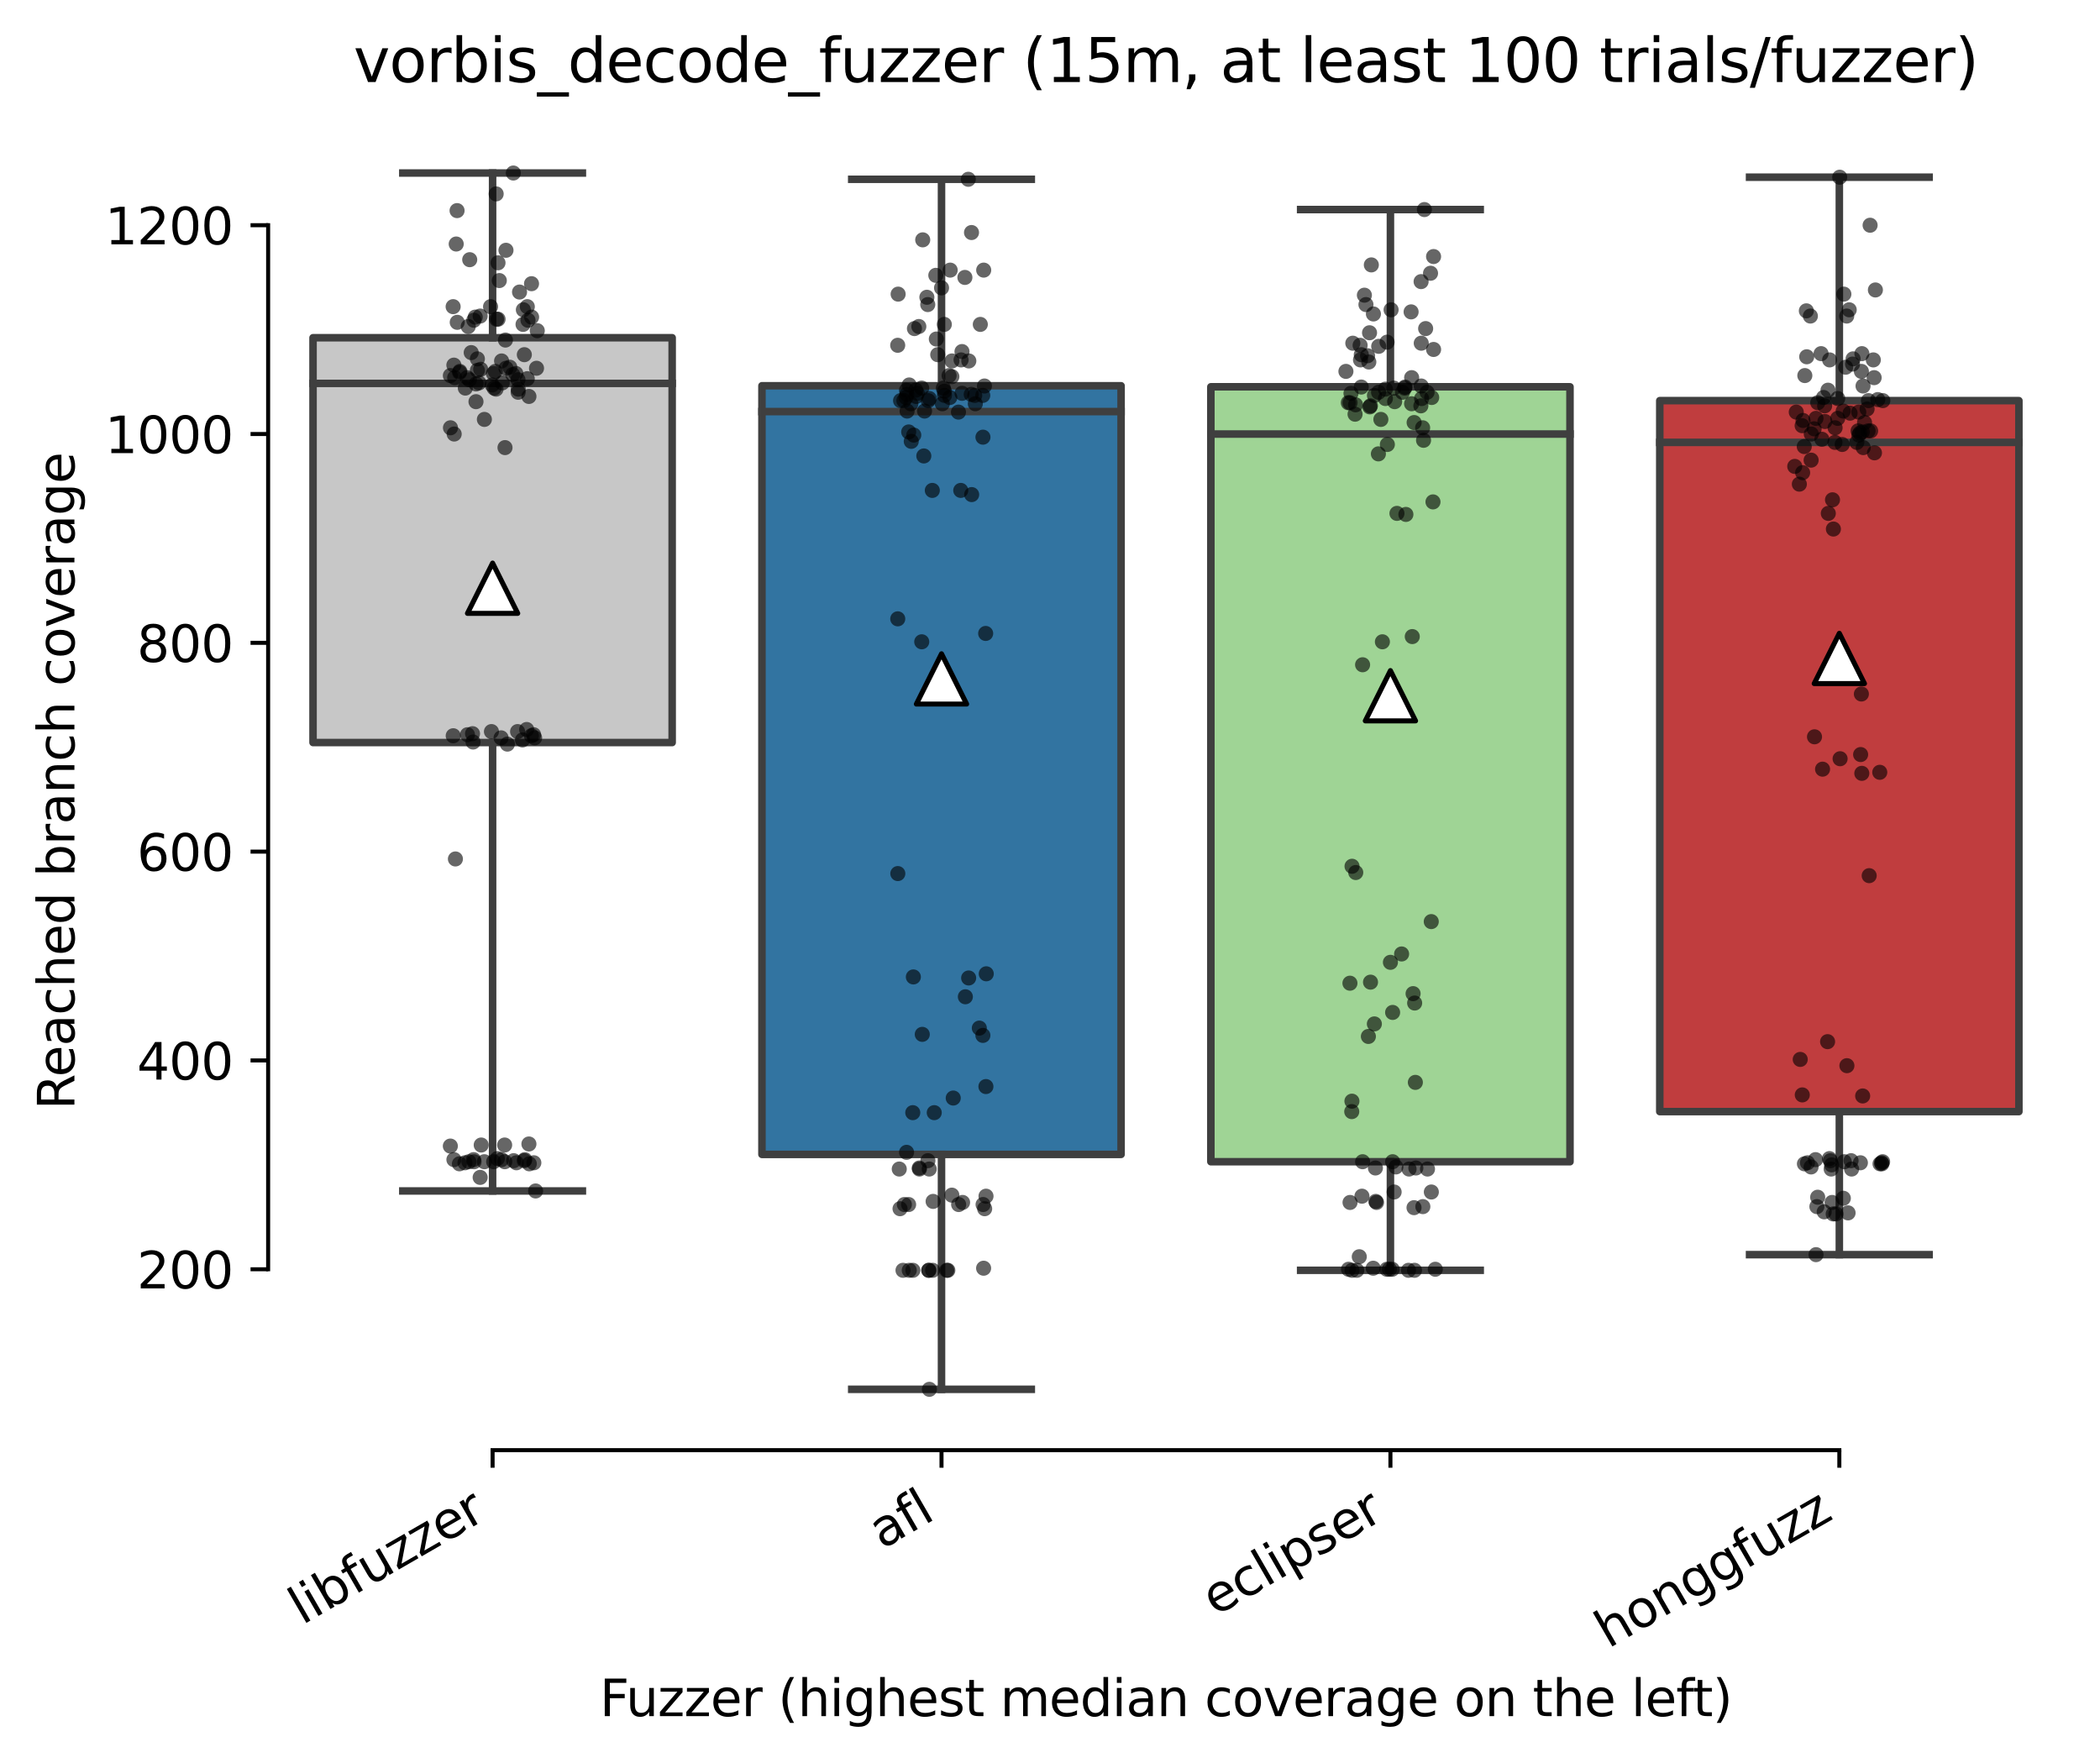 <?xml version="1.0" encoding="utf-8" standalone="no"?>
<!DOCTYPE svg PUBLIC "-//W3C//DTD SVG 1.1//EN"
  "http://www.w3.org/Graphics/SVG/1.1/DTD/svg11.dtd">
<svg xmlns:xlink="http://www.w3.org/1999/xlink" width="417.648pt" height="350.612pt" viewBox="0 0 417.648 350.612" xmlns="http://www.w3.org/2000/svg" version="1.1">
 <defs>
  <style type="text/css">*{stroke-linejoin: round; stroke-linecap: butt}</style>
 </defs>
 <g id="figure_1">
  <g id="patch_1">
   <path d="M 0 350.612 
L 417.648 350.612 
L 417.648 0 
L 0 0 
z
" style="fill: #ffffff"/>
  </g>
  <g id="axes_1">
   <g id="patch_2">
    <path d="M 53.328 288.43 
L 410.448 288.43 
L 410.448 22.318 
L 53.328 22.318 
z
" style="fill: #ffffff"/>
   </g>
   <g id="patch_3">
    <path d="M 62.256 147.691 
L 133.68 147.691 
L 133.68 67.172 
L 62.256 67.172 
L 62.256 147.691 
z
" clip-path="url(#p84e0bb52fc)" style="fill: #c7c7c7; stroke: #3f3f3f; stroke-width: 1.5; stroke-linejoin: miter"/>
   </g>
   <g id="patch_4">
    <path d="M 151.536 229.611 
L 222.96 229.611 
L 222.96 76.724 
L 151.536 76.724 
L 151.536 229.611 
z
" clip-path="url(#p84e0bb52fc)" style="fill: #3274a1; stroke: #3f3f3f; stroke-width: 1.5; stroke-linejoin: miter"/>
   </g>
   <g id="patch_5">
    <path d="M 240.816 231.065 
L 312.24 231.065 
L 312.24 76.932 
L 240.816 76.932 
L 240.816 231.065 
z
" clip-path="url(#p84e0bb52fc)" style="fill: #9fd495; stroke: #3f3f3f; stroke-width: 1.5; stroke-linejoin: miter"/>
   </g>
   <g id="patch_6">
    <path d="M 330.096 221.097 
L 401.52 221.097 
L 401.52 79.683 
L 330.096 79.683 
L 330.096 221.097 
z
" clip-path="url(#p84e0bb52fc)" style="fill: #c03d3e; stroke: #3f3f3f; stroke-width: 1.5; stroke-linejoin: miter"/>
   </g>
   <g id="matplotlib.axis_1">
    <g id="xtick_1">
     <g id="line2d_1">
      <defs>
       <path id="mf3506efbc5" d="M 0 0 
L 0 3.5 
" style="stroke: #000000; stroke-width: 0.8"/>
      </defs>
      <g>
       <use xlink:href="#mf3506efbc5" x="97.968" y="288.43" style="stroke: #000000; stroke-width: 0.8"/>
      </g>
     </g>
     <g id="text_1">
      <!-- libfuzzer -->
      <g transform="translate(60.102 323.272) rotate(-30) scale(0.1 -0.1)">
       <defs>
        <path id="DejaVuSans-6c" d="M 603 4863 
L 1178 4863 
L 1178 0 
L 603 0 
L 603 4863 
z
" transform="scale(0.016)"/>
        <path id="DejaVuSans-69" d="M 603 3500 
L 1178 3500 
L 1178 0 
L 603 0 
L 603 3500 
z
M 603 4863 
L 1178 4863 
L 1178 4134 
L 603 4134 
L 603 4863 
z
" transform="scale(0.016)"/>
        <path id="DejaVuSans-62" d="M 3116 1747 
Q 3116 2381 2855 2742 
Q 2594 3103 2138 3103 
Q 1681 3103 1420 2742 
Q 1159 2381 1159 1747 
Q 1159 1113 1420 752 
Q 1681 391 2138 391 
Q 2594 391 2855 752 
Q 3116 1113 3116 1747 
z
M 1159 2969 
Q 1341 3281 1617 3432 
Q 1894 3584 2278 3584 
Q 2916 3584 3314 3078 
Q 3713 2572 3713 1747 
Q 3713 922 3314 415 
Q 2916 -91 2278 -91 
Q 1894 -91 1617 61 
Q 1341 213 1159 525 
L 1159 0 
L 581 0 
L 581 4863 
L 1159 4863 
L 1159 2969 
z
" transform="scale(0.016)"/>
        <path id="DejaVuSans-66" d="M 2375 4863 
L 2375 4384 
L 1825 4384 
Q 1516 4384 1395 4259 
Q 1275 4134 1275 3809 
L 1275 3500 
L 2222 3500 
L 2222 3053 
L 1275 3053 
L 1275 0 
L 697 0 
L 697 3053 
L 147 3053 
L 147 3500 
L 697 3500 
L 697 3744 
Q 697 4328 969 4595 
Q 1241 4863 1831 4863 
L 2375 4863 
z
" transform="scale(0.016)"/>
        <path id="DejaVuSans-75" d="M 544 1381 
L 544 3500 
L 1119 3500 
L 1119 1403 
Q 1119 906 1312 657 
Q 1506 409 1894 409 
Q 2359 409 2629 706 
Q 2900 1003 2900 1516 
L 2900 3500 
L 3475 3500 
L 3475 0 
L 2900 0 
L 2900 538 
Q 2691 219 2414 64 
Q 2138 -91 1772 -91 
Q 1169 -91 856 284 
Q 544 659 544 1381 
z
M 1991 3584 
L 1991 3584 
z
" transform="scale(0.016)"/>
        <path id="DejaVuSans-7a" d="M 353 3500 
L 3084 3500 
L 3084 2975 
L 922 459 
L 3084 459 
L 3084 0 
L 275 0 
L 275 525 
L 2438 3041 
L 353 3041 
L 353 3500 
z
" transform="scale(0.016)"/>
        <path id="DejaVuSans-65" d="M 3597 1894 
L 3597 1613 
L 953 1613 
Q 991 1019 1311 708 
Q 1631 397 2203 397 
Q 2534 397 2845 478 
Q 3156 559 3463 722 
L 3463 178 
Q 3153 47 2828 -22 
Q 2503 -91 2169 -91 
Q 1331 -91 842 396 
Q 353 884 353 1716 
Q 353 2575 817 3079 
Q 1281 3584 2069 3584 
Q 2775 3584 3186 3129 
Q 3597 2675 3597 1894 
z
M 3022 2063 
Q 3016 2534 2758 2815 
Q 2500 3097 2075 3097 
Q 1594 3097 1305 2825 
Q 1016 2553 972 2059 
L 3022 2063 
z
" transform="scale(0.016)"/>
        <path id="DejaVuSans-72" d="M 2631 2963 
Q 2534 3019 2420 3045 
Q 2306 3072 2169 3072 
Q 1681 3072 1420 2755 
Q 1159 2438 1159 1844 
L 1159 0 
L 581 0 
L 581 3500 
L 1159 3500 
L 1159 2956 
Q 1341 3275 1631 3429 
Q 1922 3584 2338 3584 
Q 2397 3584 2469 3576 
Q 2541 3569 2628 3553 
L 2631 2963 
z
" transform="scale(0.016)"/>
       </defs>
       <use xlink:href="#DejaVuSans-6c"/>
       <use xlink:href="#DejaVuSans-69" x="27.783"/>
       <use xlink:href="#DejaVuSans-62" x="55.566"/>
       <use xlink:href="#DejaVuSans-66" x="119.043"/>
       <use xlink:href="#DejaVuSans-75" x="154.248"/>
       <use xlink:href="#DejaVuSans-7a" x="217.627"/>
       <use xlink:href="#DejaVuSans-7a" x="270.117"/>
       <use xlink:href="#DejaVuSans-65" x="322.607"/>
       <use xlink:href="#DejaVuSans-72" x="384.131"/>
      </g>
     </g>
    </g>
    <g id="xtick_2">
     <g id="line2d_2">
      <g>
       <use xlink:href="#mf3506efbc5" x="187.248" y="288.43" style="stroke: #000000; stroke-width: 0.8"/>
      </g>
     </g>
     <g id="text_2">
      <!-- afl -->
      <g transform="translate(175.447 308.224) rotate(-30) scale(0.1 -0.1)">
       <defs>
        <path id="DejaVuSans-61" d="M 2194 1759 
Q 1497 1759 1228 1600 
Q 959 1441 959 1056 
Q 959 750 1161 570 
Q 1363 391 1709 391 
Q 2188 391 2477 730 
Q 2766 1069 2766 1631 
L 2766 1759 
L 2194 1759 
z
M 3341 1997 
L 3341 0 
L 2766 0 
L 2766 531 
Q 2569 213 2275 61 
Q 1981 -91 1556 -91 
Q 1019 -91 701 211 
Q 384 513 384 1019 
Q 384 1609 779 1909 
Q 1175 2209 1959 2209 
L 2766 2209 
L 2766 2266 
Q 2766 2663 2505 2880 
Q 2244 3097 1772 3097 
Q 1472 3097 1187 3025 
Q 903 2953 641 2809 
L 641 3341 
Q 956 3463 1253 3523 
Q 1550 3584 1831 3584 
Q 2591 3584 2966 3190 
Q 3341 2797 3341 1997 
z
" transform="scale(0.016)"/>
       </defs>
       <use xlink:href="#DejaVuSans-61"/>
       <use xlink:href="#DejaVuSans-66" x="61.279"/>
       <use xlink:href="#DejaVuSans-6c" x="96.484"/>
      </g>
     </g>
    </g>
    <g id="xtick_3">
     <g id="line2d_3">
      <g>
       <use xlink:href="#mf3506efbc5" x="276.528" y="288.43" style="stroke: #000000; stroke-width: 0.8"/>
      </g>
     </g>
     <g id="text_3">
      <!-- eclipser -->
      <g transform="translate(241.688 321.525) rotate(-30) scale(0.1 -0.1)">
       <defs>
        <path id="DejaVuSans-63" d="M 3122 3366 
L 3122 2828 
Q 2878 2963 2633 3030 
Q 2388 3097 2138 3097 
Q 1578 3097 1268 2742 
Q 959 2388 959 1747 
Q 959 1106 1268 751 
Q 1578 397 2138 397 
Q 2388 397 2633 464 
Q 2878 531 3122 666 
L 3122 134 
Q 2881 22 2623 -34 
Q 2366 -91 2075 -91 
Q 1284 -91 818 406 
Q 353 903 353 1747 
Q 353 2603 823 3093 
Q 1294 3584 2113 3584 
Q 2378 3584 2631 3529 
Q 2884 3475 3122 3366 
z
" transform="scale(0.016)"/>
        <path id="DejaVuSans-70" d="M 1159 525 
L 1159 -1331 
L 581 -1331 
L 581 3500 
L 1159 3500 
L 1159 2969 
Q 1341 3281 1617 3432 
Q 1894 3584 2278 3584 
Q 2916 3584 3314 3078 
Q 3713 2572 3713 1747 
Q 3713 922 3314 415 
Q 2916 -91 2278 -91 
Q 1894 -91 1617 61 
Q 1341 213 1159 525 
z
M 3116 1747 
Q 3116 2381 2855 2742 
Q 2594 3103 2138 3103 
Q 1681 3103 1420 2742 
Q 1159 2381 1159 1747 
Q 1159 1113 1420 752 
Q 1681 391 2138 391 
Q 2594 391 2855 752 
Q 3116 1113 3116 1747 
z
" transform="scale(0.016)"/>
        <path id="DejaVuSans-73" d="M 2834 3397 
L 2834 2853 
Q 2591 2978 2328 3040 
Q 2066 3103 1784 3103 
Q 1356 3103 1142 2972 
Q 928 2841 928 2578 
Q 928 2378 1081 2264 
Q 1234 2150 1697 2047 
L 1894 2003 
Q 2506 1872 2764 1633 
Q 3022 1394 3022 966 
Q 3022 478 2636 193 
Q 2250 -91 1575 -91 
Q 1294 -91 989 -36 
Q 684 19 347 128 
L 347 722 
Q 666 556 975 473 
Q 1284 391 1588 391 
Q 1994 391 2212 530 
Q 2431 669 2431 922 
Q 2431 1156 2273 1281 
Q 2116 1406 1581 1522 
L 1381 1569 
Q 847 1681 609 1914 
Q 372 2147 372 2553 
Q 372 3047 722 3315 
Q 1072 3584 1716 3584 
Q 2034 3584 2315 3537 
Q 2597 3491 2834 3397 
z
" transform="scale(0.016)"/>
       </defs>
       <use xlink:href="#DejaVuSans-65"/>
       <use xlink:href="#DejaVuSans-63" x="61.523"/>
       <use xlink:href="#DejaVuSans-6c" x="116.504"/>
       <use xlink:href="#DejaVuSans-69" x="144.287"/>
       <use xlink:href="#DejaVuSans-70" x="172.07"/>
       <use xlink:href="#DejaVuSans-73" x="235.547"/>
       <use xlink:href="#DejaVuSans-65" x="287.646"/>
       <use xlink:href="#DejaVuSans-72" x="349.17"/>
      </g>
     </g>
    </g>
    <g id="xtick_4">
     <g id="line2d_4">
      <g>
       <use xlink:href="#mf3506efbc5" x="365.808" y="288.43" style="stroke: #000000; stroke-width: 0.8"/>
      </g>
     </g>
     <g id="text_4">
      <!-- honggfuzz -->
      <g transform="translate(319.869 327.933) rotate(-30) scale(0.1 -0.1)">
       <defs>
        <path id="DejaVuSans-68" d="M 3513 2113 
L 3513 0 
L 2938 0 
L 2938 2094 
Q 2938 2591 2744 2837 
Q 2550 3084 2163 3084 
Q 1697 3084 1428 2787 
Q 1159 2491 1159 1978 
L 1159 0 
L 581 0 
L 581 4863 
L 1159 4863 
L 1159 2956 
Q 1366 3272 1645 3428 
Q 1925 3584 2291 3584 
Q 2894 3584 3203 3211 
Q 3513 2838 3513 2113 
z
" transform="scale(0.016)"/>
        <path id="DejaVuSans-6f" d="M 1959 3097 
Q 1497 3097 1228 2736 
Q 959 2375 959 1747 
Q 959 1119 1226 758 
Q 1494 397 1959 397 
Q 2419 397 2687 759 
Q 2956 1122 2956 1747 
Q 2956 2369 2687 2733 
Q 2419 3097 1959 3097 
z
M 1959 3584 
Q 2709 3584 3137 3096 
Q 3566 2609 3566 1747 
Q 3566 888 3137 398 
Q 2709 -91 1959 -91 
Q 1206 -91 779 398 
Q 353 888 353 1747 
Q 353 2609 779 3096 
Q 1206 3584 1959 3584 
z
" transform="scale(0.016)"/>
        <path id="DejaVuSans-6e" d="M 3513 2113 
L 3513 0 
L 2938 0 
L 2938 2094 
Q 2938 2591 2744 2837 
Q 2550 3084 2163 3084 
Q 1697 3084 1428 2787 
Q 1159 2491 1159 1978 
L 1159 0 
L 581 0 
L 581 3500 
L 1159 3500 
L 1159 2956 
Q 1366 3272 1645 3428 
Q 1925 3584 2291 3584 
Q 2894 3584 3203 3211 
Q 3513 2838 3513 2113 
z
" transform="scale(0.016)"/>
        <path id="DejaVuSans-67" d="M 2906 1791 
Q 2906 2416 2648 2759 
Q 2391 3103 1925 3103 
Q 1463 3103 1205 2759 
Q 947 2416 947 1791 
Q 947 1169 1205 825 
Q 1463 481 1925 481 
Q 2391 481 2648 825 
Q 2906 1169 2906 1791 
z
M 3481 434 
Q 3481 -459 3084 -895 
Q 2688 -1331 1869 -1331 
Q 1566 -1331 1297 -1286 
Q 1028 -1241 775 -1147 
L 775 -588 
Q 1028 -725 1275 -790 
Q 1522 -856 1778 -856 
Q 2344 -856 2625 -561 
Q 2906 -266 2906 331 
L 2906 616 
Q 2728 306 2450 153 
Q 2172 0 1784 0 
Q 1141 0 747 490 
Q 353 981 353 1791 
Q 353 2603 747 3093 
Q 1141 3584 1784 3584 
Q 2172 3584 2450 3431 
Q 2728 3278 2906 2969 
L 2906 3500 
L 3481 3500 
L 3481 434 
z
" transform="scale(0.016)"/>
       </defs>
       <use xlink:href="#DejaVuSans-68"/>
       <use xlink:href="#DejaVuSans-6f" x="63.379"/>
       <use xlink:href="#DejaVuSans-6e" x="124.561"/>
       <use xlink:href="#DejaVuSans-67" x="187.939"/>
       <use xlink:href="#DejaVuSans-67" x="251.416"/>
       <use xlink:href="#DejaVuSans-66" x="314.893"/>
       <use xlink:href="#DejaVuSans-75" x="350.098"/>
       <use xlink:href="#DejaVuSans-7a" x="413.477"/>
       <use xlink:href="#DejaVuSans-7a" x="465.967"/>
      </g>
     </g>
    </g>
    <g id="text_5">
     <!-- Fuzzer (highest median coverage on the left) -->
     <g transform="translate(119.27 341.333) scale(0.1 -0.1)">
      <defs>
       <path id="DejaVuSans-46" d="M 628 4666 
L 3309 4666 
L 3309 4134 
L 1259 4134 
L 1259 2759 
L 3109 2759 
L 3109 2228 
L 1259 2228 
L 1259 0 
L 628 0 
L 628 4666 
z
" transform="scale(0.016)"/>
       <path id="DejaVuSans-20" transform="scale(0.016)"/>
       <path id="DejaVuSans-28" d="M 1984 4856 
Q 1566 4138 1362 3434 
Q 1159 2731 1159 2009 
Q 1159 1288 1364 580 
Q 1569 -128 1984 -844 
L 1484 -844 
Q 1016 -109 783 600 
Q 550 1309 550 2009 
Q 550 2706 781 3412 
Q 1013 4119 1484 4856 
L 1984 4856 
z
" transform="scale(0.016)"/>
       <path id="DejaVuSans-74" d="M 1172 4494 
L 1172 3500 
L 2356 3500 
L 2356 3053 
L 1172 3053 
L 1172 1153 
Q 1172 725 1289 603 
Q 1406 481 1766 481 
L 2356 481 
L 2356 0 
L 1766 0 
Q 1100 0 847 248 
Q 594 497 594 1153 
L 594 3053 
L 172 3053 
L 172 3500 
L 594 3500 
L 594 4494 
L 1172 4494 
z
" transform="scale(0.016)"/>
       <path id="DejaVuSans-6d" d="M 3328 2828 
Q 3544 3216 3844 3400 
Q 4144 3584 4550 3584 
Q 5097 3584 5394 3201 
Q 5691 2819 5691 2113 
L 5691 0 
L 5113 0 
L 5113 2094 
Q 5113 2597 4934 2840 
Q 4756 3084 4391 3084 
Q 3944 3084 3684 2787 
Q 3425 2491 3425 1978 
L 3425 0 
L 2847 0 
L 2847 2094 
Q 2847 2600 2669 2842 
Q 2491 3084 2119 3084 
Q 1678 3084 1418 2786 
Q 1159 2488 1159 1978 
L 1159 0 
L 581 0 
L 581 3500 
L 1159 3500 
L 1159 2956 
Q 1356 3278 1631 3431 
Q 1906 3584 2284 3584 
Q 2666 3584 2933 3390 
Q 3200 3197 3328 2828 
z
" transform="scale(0.016)"/>
       <path id="DejaVuSans-64" d="M 2906 2969 
L 2906 4863 
L 3481 4863 
L 3481 0 
L 2906 0 
L 2906 525 
Q 2725 213 2448 61 
Q 2172 -91 1784 -91 
Q 1150 -91 751 415 
Q 353 922 353 1747 
Q 353 2572 751 3078 
Q 1150 3584 1784 3584 
Q 2172 3584 2448 3432 
Q 2725 3281 2906 2969 
z
M 947 1747 
Q 947 1113 1208 752 
Q 1469 391 1925 391 
Q 2381 391 2643 752 
Q 2906 1113 2906 1747 
Q 2906 2381 2643 2742 
Q 2381 3103 1925 3103 
Q 1469 3103 1208 2742 
Q 947 2381 947 1747 
z
" transform="scale(0.016)"/>
       <path id="DejaVuSans-76" d="M 191 3500 
L 800 3500 
L 1894 563 
L 2988 3500 
L 3597 3500 
L 2284 0 
L 1503 0 
L 191 3500 
z
" transform="scale(0.016)"/>
       <path id="DejaVuSans-29" d="M 513 4856 
L 1013 4856 
Q 1481 4119 1714 3412 
Q 1947 2706 1947 2009 
Q 1947 1309 1714 600 
Q 1481 -109 1013 -844 
L 513 -844 
Q 928 -128 1133 580 
Q 1338 1288 1338 2009 
Q 1338 2731 1133 3434 
Q 928 4138 513 4856 
z
" transform="scale(0.016)"/>
      </defs>
      <use xlink:href="#DejaVuSans-46"/>
      <use xlink:href="#DejaVuSans-75" x="52.02"/>
      <use xlink:href="#DejaVuSans-7a" x="115.398"/>
      <use xlink:href="#DejaVuSans-7a" x="167.889"/>
      <use xlink:href="#DejaVuSans-65" x="220.379"/>
      <use xlink:href="#DejaVuSans-72" x="281.902"/>
      <use xlink:href="#DejaVuSans-20" x="323.016"/>
      <use xlink:href="#DejaVuSans-28" x="354.803"/>
      <use xlink:href="#DejaVuSans-68" x="393.816"/>
      <use xlink:href="#DejaVuSans-69" x="457.195"/>
      <use xlink:href="#DejaVuSans-67" x="484.979"/>
      <use xlink:href="#DejaVuSans-68" x="548.455"/>
      <use xlink:href="#DejaVuSans-65" x="611.834"/>
      <use xlink:href="#DejaVuSans-73" x="673.357"/>
      <use xlink:href="#DejaVuSans-74" x="725.457"/>
      <use xlink:href="#DejaVuSans-20" x="764.666"/>
      <use xlink:href="#DejaVuSans-6d" x="796.453"/>
      <use xlink:href="#DejaVuSans-65" x="893.865"/>
      <use xlink:href="#DejaVuSans-64" x="955.389"/>
      <use xlink:href="#DejaVuSans-69" x="1018.865"/>
      <use xlink:href="#DejaVuSans-61" x="1046.648"/>
      <use xlink:href="#DejaVuSans-6e" x="1107.928"/>
      <use xlink:href="#DejaVuSans-20" x="1171.307"/>
      <use xlink:href="#DejaVuSans-63" x="1203.094"/>
      <use xlink:href="#DejaVuSans-6f" x="1258.074"/>
      <use xlink:href="#DejaVuSans-76" x="1319.256"/>
      <use xlink:href="#DejaVuSans-65" x="1378.436"/>
      <use xlink:href="#DejaVuSans-72" x="1439.959"/>
      <use xlink:href="#DejaVuSans-61" x="1481.072"/>
      <use xlink:href="#DejaVuSans-67" x="1542.352"/>
      <use xlink:href="#DejaVuSans-65" x="1605.828"/>
      <use xlink:href="#DejaVuSans-20" x="1667.352"/>
      <use xlink:href="#DejaVuSans-6f" x="1699.139"/>
      <use xlink:href="#DejaVuSans-6e" x="1760.32"/>
      <use xlink:href="#DejaVuSans-20" x="1823.699"/>
      <use xlink:href="#DejaVuSans-74" x="1855.486"/>
      <use xlink:href="#DejaVuSans-68" x="1894.695"/>
      <use xlink:href="#DejaVuSans-65" x="1958.074"/>
      <use xlink:href="#DejaVuSans-20" x="2019.598"/>
      <use xlink:href="#DejaVuSans-6c" x="2051.385"/>
      <use xlink:href="#DejaVuSans-65" x="2079.168"/>
      <use xlink:href="#DejaVuSans-66" x="2140.691"/>
      <use xlink:href="#DejaVuSans-74" x="2174.146"/>
      <use xlink:href="#DejaVuSans-29" x="2213.355"/>
     </g>
    </g>
   </g>
   <g id="matplotlib.axis_2">
    <g id="ytick_1">
     <g id="line2d_5">
      <defs>
       <path id="m6a50273106" d="M 0 0 
L -3.5 0 
" style="stroke: #000000; stroke-width: 0.8"/>
      </defs>
      <g>
       <use xlink:href="#m6a50273106" x="53.328" y="252.454" style="stroke: #000000; stroke-width: 0.8"/>
      </g>
     </g>
     <g id="text_6">
      <!-- 200 -->
      <g transform="translate(27.241 256.253) scale(0.1 -0.1)">
       <defs>
        <path id="DejaVuSans-32" d="M 1228 531 
L 3431 531 
L 3431 0 
L 469 0 
L 469 531 
Q 828 903 1448 1529 
Q 2069 2156 2228 2338 
Q 2531 2678 2651 2914 
Q 2772 3150 2772 3378 
Q 2772 3750 2511 3984 
Q 2250 4219 1831 4219 
Q 1534 4219 1204 4116 
Q 875 4013 500 3803 
L 500 4441 
Q 881 4594 1212 4672 
Q 1544 4750 1819 4750 
Q 2544 4750 2975 4387 
Q 3406 4025 3406 3419 
Q 3406 3131 3298 2873 
Q 3191 2616 2906 2266 
Q 2828 2175 2409 1742 
Q 1991 1309 1228 531 
z
" transform="scale(0.016)"/>
        <path id="DejaVuSans-30" d="M 2034 4250 
Q 1547 4250 1301 3770 
Q 1056 3291 1056 2328 
Q 1056 1369 1301 889 
Q 1547 409 2034 409 
Q 2525 409 2770 889 
Q 3016 1369 3016 2328 
Q 3016 3291 2770 3770 
Q 2525 4250 2034 4250 
z
M 2034 4750 
Q 2819 4750 3233 4129 
Q 3647 3509 3647 2328 
Q 3647 1150 3233 529 
Q 2819 -91 2034 -91 
Q 1250 -91 836 529 
Q 422 1150 422 2328 
Q 422 3509 836 4129 
Q 1250 4750 2034 4750 
z
" transform="scale(0.016)"/>
       </defs>
       <use xlink:href="#DejaVuSans-32"/>
       <use xlink:href="#DejaVuSans-30" x="63.623"/>
       <use xlink:href="#DejaVuSans-30" x="127.246"/>
      </g>
     </g>
    </g>
    <g id="ytick_2">
     <g id="line2d_6">
      <g>
       <use xlink:href="#m6a50273106" x="53.328" y="210.922" style="stroke: #000000; stroke-width: 0.8"/>
      </g>
     </g>
     <g id="text_7">
      <!-- 400 -->
      <g transform="translate(27.241 214.721) scale(0.1 -0.1)">
       <defs>
        <path id="DejaVuSans-34" d="M 2419 4116 
L 825 1625 
L 2419 1625 
L 2419 4116 
z
M 2253 4666 
L 3047 4666 
L 3047 1625 
L 3713 1625 
L 3713 1100 
L 3047 1100 
L 3047 0 
L 2419 0 
L 2419 1100 
L 313 1100 
L 313 1709 
L 2253 4666 
z
" transform="scale(0.016)"/>
       </defs>
       <use xlink:href="#DejaVuSans-34"/>
       <use xlink:href="#DejaVuSans-30" x="63.623"/>
       <use xlink:href="#DejaVuSans-30" x="127.246"/>
      </g>
     </g>
    </g>
    <g id="ytick_3">
     <g id="line2d_7">
      <g>
       <use xlink:href="#m6a50273106" x="53.328" y="169.391" style="stroke: #000000; stroke-width: 0.8"/>
      </g>
     </g>
     <g id="text_8">
      <!-- 600 -->
      <g transform="translate(27.241 173.19) scale(0.1 -0.1)">
       <defs>
        <path id="DejaVuSans-36" d="M 2113 2584 
Q 1688 2584 1439 2293 
Q 1191 2003 1191 1497 
Q 1191 994 1439 701 
Q 1688 409 2113 409 
Q 2538 409 2786 701 
Q 3034 994 3034 1497 
Q 3034 2003 2786 2293 
Q 2538 2584 2113 2584 
z
M 3366 4563 
L 3366 3988 
Q 3128 4100 2886 4159 
Q 2644 4219 2406 4219 
Q 1781 4219 1451 3797 
Q 1122 3375 1075 2522 
Q 1259 2794 1537 2939 
Q 1816 3084 2150 3084 
Q 2853 3084 3261 2657 
Q 3669 2231 3669 1497 
Q 3669 778 3244 343 
Q 2819 -91 2113 -91 
Q 1303 -91 875 529 
Q 447 1150 447 2328 
Q 447 3434 972 4092 
Q 1497 4750 2381 4750 
Q 2619 4750 2861 4703 
Q 3103 4656 3366 4563 
z
" transform="scale(0.016)"/>
       </defs>
       <use xlink:href="#DejaVuSans-36"/>
       <use xlink:href="#DejaVuSans-30" x="63.623"/>
       <use xlink:href="#DejaVuSans-30" x="127.246"/>
      </g>
     </g>
    </g>
    <g id="ytick_4">
     <g id="line2d_8">
      <g>
       <use xlink:href="#m6a50273106" x="53.328" y="127.86" style="stroke: #000000; stroke-width: 0.8"/>
      </g>
     </g>
     <g id="text_9">
      <!-- 800 -->
      <g transform="translate(27.241 131.659) scale(0.1 -0.1)">
       <defs>
        <path id="DejaVuSans-38" d="M 2034 2216 
Q 1584 2216 1326 1975 
Q 1069 1734 1069 1313 
Q 1069 891 1326 650 
Q 1584 409 2034 409 
Q 2484 409 2743 651 
Q 3003 894 3003 1313 
Q 3003 1734 2745 1975 
Q 2488 2216 2034 2216 
z
M 1403 2484 
Q 997 2584 770 2862 
Q 544 3141 544 3541 
Q 544 4100 942 4425 
Q 1341 4750 2034 4750 
Q 2731 4750 3128 4425 
Q 3525 4100 3525 3541 
Q 3525 3141 3298 2862 
Q 3072 2584 2669 2484 
Q 3125 2378 3379 2068 
Q 3634 1759 3634 1313 
Q 3634 634 3220 271 
Q 2806 -91 2034 -91 
Q 1263 -91 848 271 
Q 434 634 434 1313 
Q 434 1759 690 2068 
Q 947 2378 1403 2484 
z
M 1172 3481 
Q 1172 3119 1398 2916 
Q 1625 2713 2034 2713 
Q 2441 2713 2670 2916 
Q 2900 3119 2900 3481 
Q 2900 3844 2670 4047 
Q 2441 4250 2034 4250 
Q 1625 4250 1398 4047 
Q 1172 3844 1172 3481 
z
" transform="scale(0.016)"/>
       </defs>
       <use xlink:href="#DejaVuSans-38"/>
       <use xlink:href="#DejaVuSans-30" x="63.623"/>
       <use xlink:href="#DejaVuSans-30" x="127.246"/>
      </g>
     </g>
    </g>
    <g id="ytick_5">
     <g id="line2d_9">
      <g>
       <use xlink:href="#m6a50273106" x="53.328" y="86.328" style="stroke: #000000; stroke-width: 0.8"/>
      </g>
     </g>
     <g id="text_10">
      <!-- 1000 -->
      <g transform="translate(20.878 90.128) scale(0.1 -0.1)">
       <defs>
        <path id="DejaVuSans-31" d="M 794 531 
L 1825 531 
L 1825 4091 
L 703 3866 
L 703 4441 
L 1819 4666 
L 2450 4666 
L 2450 531 
L 3481 531 
L 3481 0 
L 794 0 
L 794 531 
z
" transform="scale(0.016)"/>
       </defs>
       <use xlink:href="#DejaVuSans-31"/>
       <use xlink:href="#DejaVuSans-30" x="63.623"/>
       <use xlink:href="#DejaVuSans-30" x="127.246"/>
       <use xlink:href="#DejaVuSans-30" x="190.869"/>
      </g>
     </g>
    </g>
    <g id="ytick_6">
     <g id="line2d_10">
      <g>
       <use xlink:href="#m6a50273106" x="53.328" y="44.797" style="stroke: #000000; stroke-width: 0.8"/>
      </g>
     </g>
     <g id="text_11">
      <!-- 1200 -->
      <g transform="translate(20.878 48.596) scale(0.1 -0.1)">
       <use xlink:href="#DejaVuSans-31"/>
       <use xlink:href="#DejaVuSans-32" x="63.623"/>
       <use xlink:href="#DejaVuSans-30" x="127.246"/>
       <use xlink:href="#DejaVuSans-30" x="190.869"/>
      </g>
     </g>
    </g>
    <g id="text_12">
     <!-- Reached branch coverage -->
     <g transform="translate(14.798 220.706) rotate(-90) scale(0.1 -0.1)">
      <defs>
       <path id="DejaVuSans-52" d="M 2841 2188 
Q 3044 2119 3236 1894 
Q 3428 1669 3622 1275 
L 4263 0 
L 3584 0 
L 2988 1197 
Q 2756 1666 2539 1819 
Q 2322 1972 1947 1972 
L 1259 1972 
L 1259 0 
L 628 0 
L 628 4666 
L 2053 4666 
Q 2853 4666 3247 4331 
Q 3641 3997 3641 3322 
Q 3641 2881 3436 2590 
Q 3231 2300 2841 2188 
z
M 1259 4147 
L 1259 2491 
L 2053 2491 
Q 2509 2491 2742 2702 
Q 2975 2913 2975 3322 
Q 2975 3731 2742 3939 
Q 2509 4147 2053 4147 
L 1259 4147 
z
" transform="scale(0.016)"/>
      </defs>
      <use xlink:href="#DejaVuSans-52"/>
      <use xlink:href="#DejaVuSans-65" x="64.982"/>
      <use xlink:href="#DejaVuSans-61" x="126.506"/>
      <use xlink:href="#DejaVuSans-63" x="187.785"/>
      <use xlink:href="#DejaVuSans-68" x="242.766"/>
      <use xlink:href="#DejaVuSans-65" x="306.145"/>
      <use xlink:href="#DejaVuSans-64" x="367.668"/>
      <use xlink:href="#DejaVuSans-20" x="431.145"/>
      <use xlink:href="#DejaVuSans-62" x="462.932"/>
      <use xlink:href="#DejaVuSans-72" x="526.408"/>
      <use xlink:href="#DejaVuSans-61" x="567.521"/>
      <use xlink:href="#DejaVuSans-6e" x="628.801"/>
      <use xlink:href="#DejaVuSans-63" x="692.18"/>
      <use xlink:href="#DejaVuSans-68" x="747.16"/>
      <use xlink:href="#DejaVuSans-20" x="810.539"/>
      <use xlink:href="#DejaVuSans-63" x="842.326"/>
      <use xlink:href="#DejaVuSans-6f" x="897.307"/>
      <use xlink:href="#DejaVuSans-76" x="958.488"/>
      <use xlink:href="#DejaVuSans-65" x="1017.668"/>
      <use xlink:href="#DejaVuSans-72" x="1079.191"/>
      <use xlink:href="#DejaVuSans-61" x="1120.305"/>
      <use xlink:href="#DejaVuSans-67" x="1181.584"/>
      <use xlink:href="#DejaVuSans-65" x="1245.061"/>
     </g>
    </g>
   </g>
   <g id="line2d_11">
    <path d="M 97.968 147.691 
L 97.968 236.879 
" clip-path="url(#p84e0bb52fc)" style="fill: none; stroke: #3f3f3f; stroke-width: 1.5; stroke-linecap: square"/>
   </g>
   <g id="line2d_12">
    <path d="M 97.968 67.172 
L 97.968 34.414 
" clip-path="url(#p84e0bb52fc)" style="fill: none; stroke: #3f3f3f; stroke-width: 1.5; stroke-linecap: square"/>
   </g>
   <g id="line2d_13">
    <path d="M 80.112 236.879 
L 115.824 236.879 
" clip-path="url(#p84e0bb52fc)" style="fill: none; stroke: #3f3f3f; stroke-width: 1.5; stroke-linecap: square"/>
   </g>
   <g id="line2d_14">
    <path d="M 80.112 34.414 
L 115.824 34.414 
" clip-path="url(#p84e0bb52fc)" style="fill: none; stroke: #3f3f3f; stroke-width: 1.5; stroke-linecap: square"/>
   </g>
   <g id="line2d_15"/>
   <g id="line2d_16">
    <path d="M 187.248 229.611 
L 187.248 276.334 
" clip-path="url(#p84e0bb52fc)" style="fill: none; stroke: #3f3f3f; stroke-width: 1.5; stroke-linecap: square"/>
   </g>
   <g id="line2d_17">
    <path d="M 187.248 76.724 
L 187.248 35.66 
" clip-path="url(#p84e0bb52fc)" style="fill: none; stroke: #3f3f3f; stroke-width: 1.5; stroke-linecap: square"/>
   </g>
   <g id="line2d_18">
    <path d="M 169.392 276.334 
L 205.104 276.334 
" clip-path="url(#p84e0bb52fc)" style="fill: none; stroke: #3f3f3f; stroke-width: 1.5; stroke-linecap: square"/>
   </g>
   <g id="line2d_19">
    <path d="M 169.392 35.66 
L 205.104 35.66 
" clip-path="url(#p84e0bb52fc)" style="fill: none; stroke: #3f3f3f; stroke-width: 1.5; stroke-linecap: square"/>
   </g>
   <g id="line2d_20"/>
   <g id="line2d_21">
    <path d="M 276.528 231.065 
L 276.528 252.661 
" clip-path="url(#p84e0bb52fc)" style="fill: none; stroke: #3f3f3f; stroke-width: 1.5; stroke-linecap: square"/>
   </g>
   <g id="line2d_22">
    <path d="M 276.528 76.932 
L 276.528 41.682 
" clip-path="url(#p84e0bb52fc)" style="fill: none; stroke: #3f3f3f; stroke-width: 1.5; stroke-linecap: square"/>
   </g>
   <g id="line2d_23">
    <path d="M 258.672 252.661 
L 294.384 252.661 
" clip-path="url(#p84e0bb52fc)" style="fill: none; stroke: #3f3f3f; stroke-width: 1.5; stroke-linecap: square"/>
   </g>
   <g id="line2d_24">
    <path d="M 258.672 41.682 
L 294.384 41.682 
" clip-path="url(#p84e0bb52fc)" style="fill: none; stroke: #3f3f3f; stroke-width: 1.5; stroke-linecap: square"/>
   </g>
   <g id="line2d_25"/>
   <g id="line2d_26">
    <path d="M 365.808 221.097 
L 365.808 249.546 
" clip-path="url(#p84e0bb52fc)" style="fill: none; stroke: #3f3f3f; stroke-width: 1.5; stroke-linecap: square"/>
   </g>
   <g id="line2d_27">
    <path d="M 365.808 79.683 
L 365.808 35.245 
" clip-path="url(#p84e0bb52fc)" style="fill: none; stroke: #3f3f3f; stroke-width: 1.5; stroke-linecap: square"/>
   </g>
   <g id="line2d_28">
    <path d="M 347.952 249.546 
L 383.664 249.546 
" clip-path="url(#p84e0bb52fc)" style="fill: none; stroke: #3f3f3f; stroke-width: 1.5; stroke-linecap: square"/>
   </g>
   <g id="line2d_29">
    <path d="M 347.952 35.245 
L 383.664 35.245 
" clip-path="url(#p84e0bb52fc)" style="fill: none; stroke: #3f3f3f; stroke-width: 1.5; stroke-linecap: square"/>
   </g>
   <g id="line2d_30"/>
   <g id="line2d_31">
    <path d="M 62.256 76.257 
L 133.68 76.257 
" clip-path="url(#p84e0bb52fc)" style="fill: none; stroke: #3f3f3f; stroke-width: 1.5; stroke-linecap: square"/>
   </g>
   <g id="line2d_32">
    <defs>
     <path id="m24e268bedd" d="M 0 -5 
L -5 5 
L 5 5 
z
" style="stroke: #000000; stroke-linejoin: miter"/>
    </defs>
    <g clip-path="url(#p84e0bb52fc)">
     <use xlink:href="#m24e268bedd" x="97.968" y="116.997" style="fill: #ffffff; stroke: #000000; stroke-linejoin: miter"/>
    </g>
   </g>
   <g id="line2d_33">
    <path d="M 151.536 81.864 
L 222.96 81.864 
" clip-path="url(#p84e0bb52fc)" style="fill: none; stroke: #3f3f3f; stroke-width: 1.5; stroke-linecap: square"/>
   </g>
   <g id="line2d_34">
    <g clip-path="url(#p84e0bb52fc)">
     <use xlink:href="#m24e268bedd" x="187.248" y="135.034" style="fill: #ffffff; stroke: #000000; stroke-linejoin: miter"/>
    </g>
   </g>
   <g id="line2d_35">
    <path d="M 240.816 86.328 
L 312.24 86.328 
" clip-path="url(#p84e0bb52fc)" style="fill: none; stroke: #3f3f3f; stroke-width: 1.5; stroke-linecap: square"/>
   </g>
   <g id="line2d_36">
    <g clip-path="url(#p84e0bb52fc)">
     <use xlink:href="#m24e268bedd" x="276.528" y="138.38" style="fill: #ffffff; stroke: #000000; stroke-linejoin: miter"/>
    </g>
   </g>
   <g id="line2d_37">
    <path d="M 330.096 87.99 
L 401.52 87.99 
" clip-path="url(#p84e0bb52fc)" style="fill: none; stroke: #3f3f3f; stroke-width: 1.5; stroke-linecap: square"/>
   </g>
   <g id="line2d_38">
    <g clip-path="url(#p84e0bb52fc)">
     <use xlink:href="#m24e268bedd" x="365.808" y="130.964" style="fill: #ffffff; stroke: #000000; stroke-linejoin: miter"/>
    </g>
   </g>
   <g id="patch_7">
    <path d="M 53.328 252.454 
L 53.328 44.797 
" style="fill: none; stroke: #000000; stroke-width: 0.8; stroke-linejoin: miter; stroke-linecap: square"/>
   </g>
   <g id="patch_8">
    <path d="M 97.968 288.43 
L 365.808 288.43 
" style="fill: none; stroke: #000000; stroke-width: 0.8; stroke-linejoin: miter; stroke-linecap: square"/>
   </g>
   <g id="PathCollection_1">
    <defs>
     <path id="m8a67147118" d="M 0 1.5 
C 0.398 1.5 0.779 1.342 1.061 1.061 
C 1.342 0.779 1.5 0.398 1.5 0 
C 1.5 -0.398 1.342 -0.779 1.061 -1.061 
C 0.779 -1.342 0.398 -1.5 0 -1.5 
C -0.398 -1.5 -0.779 -1.342 -1.061 -1.061 
C -1.342 -0.779 -1.5 -0.398 -1.5 0 
C -1.5 0.398 -1.342 0.779 -1.061 1.061 
C -0.779 1.342 -0.398 1.5 0 1.5 
z
"/>
    </defs>
    <g clip-path="url(#p84e0bb52fc)">
     <use xlink:href="#m8a67147118" x="98.677" y="38.567" style="fill-opacity: 0.6"/>
     <use xlink:href="#m8a67147118" x="90.731" y="48.535" style="fill-opacity: 0.6"/>
     <use xlink:href="#m8a67147118" x="102.706" y="231.273" style="fill-opacity: 0.6"/>
     <use xlink:href="#m8a67147118" x="98.647" y="77.399" style="fill-opacity: 0.6"/>
     <use xlink:href="#m8a67147118" x="104.863" y="75.322" style="fill-opacity: 0.6"/>
     <use xlink:href="#m8a67147118" x="95.493" y="234.18" style="fill-opacity: 0.6"/>
     <use xlink:href="#m8a67147118" x="90.274" y="230.65" style="fill-opacity: 0.6"/>
     <use xlink:href="#m8a67147118" x="93.123" y="64.94" style="fill-opacity: 0.6"/>
     <use xlink:href="#m8a67147118" x="89.591" y="85.082" style="fill-opacity: 0.6"/>
     <use xlink:href="#m8a67147118" x="98.758" y="63.486" style="fill-opacity: 0.6"/>
     <use xlink:href="#m8a67147118" x="106.519" y="236.879" style="fill-opacity: 0.6"/>
     <use xlink:href="#m8a67147118" x="97.885" y="76.568" style="fill-opacity: 0.6"/>
     <use xlink:href="#m8a67147118" x="105.008" y="63.694" style="fill-opacity: 0.6"/>
     <use xlink:href="#m8a67147118" x="102.94" y="145.51" style="fill-opacity: 0.6"/>
     <use xlink:href="#m8a67147118" x="104.088" y="61.617" style="fill-opacity: 0.6"/>
     <use xlink:href="#m8a67147118" x="95.499" y="62.863" style="fill-opacity: 0.6"/>
     <use xlink:href="#m8a67147118" x="96.334" y="83.421" style="fill-opacity: 0.6"/>
     <use xlink:href="#m8a67147118" x="91.372" y="231.48" style="fill-opacity: 0.6"/>
     <use xlink:href="#m8a67147118" x="94.942" y="73.661" style="fill-opacity: 0.6"/>
     <use xlink:href="#m8a67147118" x="99.655" y="146.756" style="fill-opacity: 0.6"/>
     <use xlink:href="#m8a67147118" x="103.071" y="77.399" style="fill-opacity: 0.6"/>
     <use xlink:href="#m8a67147118" x="99.044" y="52.273" style="fill-opacity: 0.6"/>
     <use xlink:href="#m8a67147118" x="92.907" y="75.115" style="fill-opacity: 0.6"/>
     <use xlink:href="#m8a67147118" x="94.278" y="231.065" style="fill-opacity: 0.6"/>
     <use xlink:href="#m8a67147118" x="93.359" y="75.53" style="fill-opacity: 0.6"/>
     <use xlink:href="#m8a67147118" x="95.259" y="76.153" style="fill-opacity: 0.6"/>
     <use xlink:href="#m8a67147118" x="92.97" y="146.133" style="fill-opacity: 0.6"/>
     <use xlink:href="#m8a67147118" x="100.365" y="227.742" style="fill-opacity: 0.6"/>
     <use xlink:href="#m8a67147118" x="104.871" y="60.994" style="fill-opacity: 0.6"/>
     <use xlink:href="#m8a67147118" x="102.161" y="230.857" style="fill-opacity: 0.6"/>
     <use xlink:href="#m8a67147118" x="93.418" y="51.65" style="fill-opacity: 0.6"/>
     <use xlink:href="#m8a67147118" x="98.275" y="77.191" style="fill-opacity: 0.6"/>
     <use xlink:href="#m8a67147118" x="105.196" y="78.853" style="fill-opacity: 0.6"/>
     <use xlink:href="#m8a67147118" x="106.171" y="231.273" style="fill-opacity: 0.6"/>
     <use xlink:href="#m8a67147118" x="94.243" y="63.694" style="fill-opacity: 0.6"/>
     <use xlink:href="#m8a67147118" x="91.397" y="74.077" style="fill-opacity: 0.6"/>
     <use xlink:href="#m8a67147118" x="105.265" y="231.48" style="fill-opacity: 0.6"/>
     <use xlink:href="#m8a67147118" x="101.97" y="74.492" style="fill-opacity: 0.6"/>
     <use xlink:href="#m8a67147118" x="92.474" y="231.273" style="fill-opacity: 0.6"/>
     <use xlink:href="#m8a67147118" x="90.136" y="146.341" style="fill-opacity: 0.6"/>
     <use xlink:href="#m8a67147118" x="98.507" y="73.869" style="fill-opacity: 0.6"/>
     <use xlink:href="#m8a67147118" x="90.12" y="60.994" style="fill-opacity: 0.6"/>
     <use xlink:href="#m8a67147118" x="91.456" y="73.869" style="fill-opacity: 0.6"/>
     <use xlink:href="#m8a67147118" x="105.192" y="227.535" style="fill-opacity: 0.6"/>
     <use xlink:href="#m8a67147118" x="99.756" y="71.792" style="fill-opacity: 0.6"/>
     <use xlink:href="#m8a67147118" x="106.327" y="146.756" style="fill-opacity: 0.6"/>
     <use xlink:href="#m8a67147118" x="89.565" y="227.95" style="fill-opacity: 0.6"/>
     <use xlink:href="#m8a67147118" x="90.937" y="64.109" style="fill-opacity: 0.6"/>
     <use xlink:href="#m8a67147118" x="90.573" y="170.845" style="fill-opacity: 0.6"/>
     <use xlink:href="#m8a67147118" x="105.681" y="146.341" style="fill-opacity: 0.6"/>
     <use xlink:href="#m8a67147118" x="92.544" y="77.191" style="fill-opacity: 0.6"/>
     <use xlink:href="#m8a67147118" x="100.39" y="231.065" style="fill-opacity: 0.6"/>
     <use xlink:href="#m8a67147118" x="94.945" y="71.377" style="fill-opacity: 0.6"/>
     <use xlink:href="#m8a67147118" x="90.429" y="75.115" style="fill-opacity: 0.6"/>
     <use xlink:href="#m8a67147118" x="98.129" y="74.284" style="fill-opacity: 0.6"/>
     <use xlink:href="#m8a67147118" x="97.562" y="60.994" style="fill-opacity: 0.6"/>
     <use xlink:href="#m8a67147118" x="93.714" y="70.131" style="fill-opacity: 0.6"/>
     <use xlink:href="#m8a67147118" x="103.05" y="78.022" style="fill-opacity: 0.6"/>
     <use xlink:href="#m8a67147118" x="104.28" y="70.546" style="fill-opacity: 0.6"/>
     <use xlink:href="#m8a67147118" x="98.912" y="230.442" style="fill-opacity: 0.6"/>
     <use xlink:href="#m8a67147118" x="99.741" y="230.65" style="fill-opacity: 0.6"/>
     <use xlink:href="#m8a67147118" x="96.33" y="231.065" style="fill-opacity: 0.6"/>
     <use xlink:href="#m8a67147118" x="106.127" y="146.133" style="fill-opacity: 0.6"/>
     <use xlink:href="#m8a67147118" x="100.909" y="148.002" style="fill-opacity: 0.6"/>
     <use xlink:href="#m8a67147118" x="94.187" y="230.65" style="fill-opacity: 0.6"/>
     <use xlink:href="#m8a67147118" x="100.519" y="67.639" style="fill-opacity: 0.6"/>
     <use xlink:href="#m8a67147118" x="100.629" y="49.781" style="fill-opacity: 0.6"/>
     <use xlink:href="#m8a67147118" x="100.632" y="73.246" style="fill-opacity: 0.6"/>
     <use xlink:href="#m8a67147118" x="90.329" y="86.328" style="fill-opacity: 0.6"/>
     <use xlink:href="#m8a67147118" x="104.266" y="230.857" style="fill-opacity: 0.6"/>
     <use xlink:href="#m8a67147118" x="105.71" y="56.426" style="fill-opacity: 0.6"/>
     <use xlink:href="#m8a67147118" x="102.091" y="34.414" style="fill-opacity: 0.6"/>
     <use xlink:href="#m8a67147118" x="104.024" y="64.524" style="fill-opacity: 0.6"/>
     <use xlink:href="#m8a67147118" x="93.977" y="145.926" style="fill-opacity: 0.6"/>
     <use xlink:href="#m8a67147118" x="100.436" y="89.028" style="fill-opacity: 0.6"/>
     <use xlink:href="#m8a67147118" x="95.601" y="73.454" style="fill-opacity: 0.6"/>
     <use xlink:href="#m8a67147118" x="95.703" y="227.742" style="fill-opacity: 0.6"/>
     <use xlink:href="#m8a67147118" x="99.302" y="55.803" style="fill-opacity: 0.6"/>
     <use xlink:href="#m8a67147118" x="89.569" y="74.7" style="fill-opacity: 0.6"/>
     <use xlink:href="#m8a67147118" x="106.703" y="73.246" style="fill-opacity: 0.6"/>
     <use xlink:href="#m8a67147118" x="90.267" y="72.623" style="fill-opacity: 0.6"/>
     <use xlink:href="#m8a67147118" x="97.74" y="145.51" style="fill-opacity: 0.6"/>
     <use xlink:href="#m8a67147118" x="90.902" y="41.89" style="fill-opacity: 0.6"/>
     <use xlink:href="#m8a67147118" x="94.664" y="79.891" style="fill-opacity: 0.6"/>
     <use xlink:href="#m8a67147118" x="103.326" y="58.087" style="fill-opacity: 0.6"/>
     <use xlink:href="#m8a67147118" x="99.892" y="76.153" style="fill-opacity: 0.6"/>
     <use xlink:href="#m8a67147118" x="103.016" y="75.53" style="fill-opacity: 0.6"/>
     <use xlink:href="#m8a67147118" x="105.724" y="63.071" style="fill-opacity: 0.6"/>
     <use xlink:href="#m8a67147118" x="103.916" y="147.172" style="fill-opacity: 0.6"/>
     <use xlink:href="#m8a67147118" x="93.258" y="231.065" style="fill-opacity: 0.6"/>
     <use xlink:href="#m8a67147118" x="98.18" y="231.065" style="fill-opacity: 0.6"/>
     <use xlink:href="#m8a67147118" x="94.083" y="147.587" style="fill-opacity: 0.6"/>
     <use xlink:href="#m8a67147118" x="104.744" y="145.095" style="fill-opacity: 0.6"/>
     <use xlink:href="#m8a67147118" x="94.666" y="76.361" style="fill-opacity: 0.6"/>
     <use xlink:href="#m8a67147118" x="104.373" y="230.65" style="fill-opacity: 0.6"/>
     <use xlink:href="#m8a67147118" x="102.595" y="74.284" style="fill-opacity: 0.6"/>
     <use xlink:href="#m8a67147118" x="99.058" y="63.486" style="fill-opacity: 0.6"/>
     <use xlink:href="#m8a67147118" x="106.852" y="65.77" style="fill-opacity: 0.6"/>
     <use xlink:href="#m8a67147118" x="94.519" y="63.071" style="fill-opacity: 0.6"/>
     <use xlink:href="#m8a67147118" x="101.389" y="73.038" style="fill-opacity: 0.6"/>
    </g>
   </g>
   <g id="PathCollection_2">
    <g clip-path="url(#p84e0bb52fc)">
     <use xlink:href="#m8a67147118" x="192.578" y="35.66" style="fill-opacity: 0.6"/>
     <use xlink:href="#m8a67147118" x="186.116" y="54.764" style="fill-opacity: 0.6"/>
     <use xlink:href="#m8a67147118" x="179.591" y="252.661" style="fill-opacity: 0.6"/>
     <use xlink:href="#m8a67147118" x="195.453" y="78.645" style="fill-opacity: 0.6"/>
     <use xlink:href="#m8a67147118" x="179.105" y="79.683" style="fill-opacity: 0.6"/>
     <use xlink:href="#m8a67147118" x="181.551" y="252.661" style="fill-opacity: 0.6"/>
     <use xlink:href="#m8a67147118" x="182.856" y="232.519" style="fill-opacity: 0.6"/>
     <use xlink:href="#m8a67147118" x="194.769" y="204.485" style="fill-opacity: 0.6"/>
     <use xlink:href="#m8a67147118" x="185.419" y="97.542" style="fill-opacity: 0.6"/>
     <use xlink:href="#m8a67147118" x="193.158" y="78.437" style="fill-opacity: 0.6"/>
     <use xlink:href="#m8a67147118" x="191.438" y="239.164" style="fill-opacity: 0.6"/>
     <use xlink:href="#m8a67147118" x="190.619" y="81.967" style="fill-opacity: 0.6"/>
     <use xlink:href="#m8a67147118" x="195.786" y="76.776" style="fill-opacity: 0.6"/>
     <use xlink:href="#m8a67147118" x="195.477" y="205.939" style="fill-opacity: 0.6"/>
     <use xlink:href="#m8a67147118" x="182.737" y="64.94" style="fill-opacity: 0.6"/>
     <use xlink:href="#m8a67147118" x="186.497" y="70.546" style="fill-opacity: 0.6"/>
     <use xlink:href="#m8a67147118" x="183.729" y="90.689" style="fill-opacity: 0.6"/>
     <use xlink:href="#m8a67147118" x="180.707" y="239.579" style="fill-opacity: 0.6"/>
     <use xlink:href="#m8a67147118" x="182.434" y="78.23" style="fill-opacity: 0.6"/>
     <use xlink:href="#m8a67147118" x="183.422" y="205.731" style="fill-opacity: 0.6"/>
     <use xlink:href="#m8a67147118" x="189.58" y="218.398" style="fill-opacity: 0.6"/>
     <use xlink:href="#m8a67147118" x="191.899" y="55.18" style="fill-opacity: 0.6"/>
     <use xlink:href="#m8a67147118" x="180.292" y="77.607" style="fill-opacity: 0.6"/>
     <use xlink:href="#m8a67147118" x="196.099" y="237.918" style="fill-opacity: 0.6"/>
     <use xlink:href="#m8a67147118" x="183.875" y="81.76" style="fill-opacity: 0.6"/>
     <use xlink:href="#m8a67147118" x="187.82" y="77.814" style="fill-opacity: 0.6"/>
     <use xlink:href="#m8a67147118" x="180.355" y="78.437" style="fill-opacity: 0.6"/>
     <use xlink:href="#m8a67147118" x="179" y="240.41" style="fill-opacity: 0.6"/>
     <use xlink:href="#m8a67147118" x="181.865" y="65.355" style="fill-opacity: 0.6"/>
     <use xlink:href="#m8a67147118" x="179.859" y="239.579" style="fill-opacity: 0.6"/>
     <use xlink:href="#m8a67147118" x="184.51" y="60.579" style="fill-opacity: 0.6"/>
     <use xlink:href="#m8a67147118" x="193.855" y="78.645" style="fill-opacity: 0.6"/>
     <use xlink:href="#m8a67147118" x="178.545" y="123.084" style="fill-opacity: 0.6"/>
     <use xlink:href="#m8a67147118" x="188.293" y="252.661" style="fill-opacity: 0.6"/>
     <use xlink:href="#m8a67147118" x="186.218" y="67.432" style="fill-opacity: 0.6"/>
     <use xlink:href="#m8a67147118" x="183.307" y="77.191" style="fill-opacity: 0.6"/>
     <use xlink:href="#m8a67147118" x="182.826" y="232.311" style="fill-opacity: 0.6"/>
     <use xlink:href="#m8a67147118" x="184.602" y="79.683" style="fill-opacity: 0.6"/>
     <use xlink:href="#m8a67147118" x="185.482" y="252.661" style="fill-opacity: 0.6"/>
     <use xlink:href="#m8a67147118" x="196.08" y="216.114" style="fill-opacity: 0.6"/>
     <use xlink:href="#m8a67147118" x="181.73" y="86.536" style="fill-opacity: 0.6"/>
     <use xlink:href="#m8a67147118" x="193.214" y="46.251" style="fill-opacity: 0.6"/>
     <use xlink:href="#m8a67147118" x="181.232" y="87.782" style="fill-opacity: 0.6"/>
     <use xlink:href="#m8a67147118" x="180.834" y="252.661" style="fill-opacity: 0.6"/>
     <use xlink:href="#m8a67147118" x="181.649" y="194.31" style="fill-opacity: 0.6"/>
     <use xlink:href="#m8a67147118" x="191.991" y="198.255" style="fill-opacity: 0.6"/>
     <use xlink:href="#m8a67147118" x="195.621" y="252.246" style="fill-opacity: 0.6"/>
     <use xlink:href="#m8a67147118" x="178.535" y="68.677" style="fill-opacity: 0.6"/>
     <use xlink:href="#m8a67147118" x="195.829" y="240.41" style="fill-opacity: 0.6"/>
     <use xlink:href="#m8a67147118" x="180.298" y="229.196" style="fill-opacity: 0.6"/>
     <use xlink:href="#m8a67147118" x="191.331" y="78.23" style="fill-opacity: 0.6"/>
     <use xlink:href="#m8a67147118" x="184.708" y="252.661" style="fill-opacity: 0.6"/>
     <use xlink:href="#m8a67147118" x="187.833" y="78.645" style="fill-opacity: 0.6"/>
     <use xlink:href="#m8a67147118" x="189.309" y="74.907" style="fill-opacity: 0.6"/>
     <use xlink:href="#m8a67147118" x="180.404" y="81.76" style="fill-opacity: 0.6"/>
     <use xlink:href="#m8a67147118" x="189.325" y="71.792" style="fill-opacity: 0.6"/>
     <use xlink:href="#m8a67147118" x="181.152" y="80.306" style="fill-opacity: 0.6"/>
     <use xlink:href="#m8a67147118" x="187.41" y="80.306" style="fill-opacity: 0.6"/>
     <use xlink:href="#m8a67147118" x="183.316" y="127.652" style="fill-opacity: 0.6"/>
     <use xlink:href="#m8a67147118" x="184.838" y="276.334" style="fill-opacity: 0.6"/>
     <use xlink:href="#m8a67147118" x="178.845" y="232.519" style="fill-opacity: 0.6"/>
     <use xlink:href="#m8a67147118" x="195.517" y="239.579" style="fill-opacity: 0.6"/>
     <use xlink:href="#m8a67147118" x="192.646" y="194.517" style="fill-opacity: 0.6"/>
     <use xlink:href="#m8a67147118" x="190.656" y="239.579" style="fill-opacity: 0.6"/>
     <use xlink:href="#m8a67147118" x="184.804" y="232.519" style="fill-opacity: 0.6"/>
     <use xlink:href="#m8a67147118" x="191.075" y="97.542" style="fill-opacity: 0.6"/>
     <use xlink:href="#m8a67147118" x="183.511" y="47.704" style="fill-opacity: 0.6"/>
     <use xlink:href="#m8a67147118" x="193.971" y="80.306" style="fill-opacity: 0.6"/>
     <use xlink:href="#m8a67147118" x="196.03" y="125.991" style="fill-opacity: 0.6"/>
     <use xlink:href="#m8a67147118" x="185.579" y="238.956" style="fill-opacity: 0.6"/>
     <use xlink:href="#m8a67147118" x="195.639" y="53.726" style="fill-opacity: 0.6"/>
     <use xlink:href="#m8a67147118" x="178.622" y="58.502" style="fill-opacity: 0.6"/>
     <use xlink:href="#m8a67147118" x="187.808" y="64.524" style="fill-opacity: 0.6"/>
     <use xlink:href="#m8a67147118" x="196.148" y="193.687" style="fill-opacity: 0.6"/>
     <use xlink:href="#m8a67147118" x="193.247" y="98.372" style="fill-opacity: 0.6"/>
     <use xlink:href="#m8a67147118" x="187.611" y="77.191" style="fill-opacity: 0.6"/>
     <use xlink:href="#m8a67147118" x="184.541" y="230.857" style="fill-opacity: 0.6"/>
     <use xlink:href="#m8a67147118" x="188.971" y="53.726" style="fill-opacity: 0.6"/>
     <use xlink:href="#m8a67147118" x="195.491" y="86.951" style="fill-opacity: 0.6"/>
     <use xlink:href="#m8a67147118" x="180.819" y="76.568" style="fill-opacity: 0.6"/>
     <use xlink:href="#m8a67147118" x="180.722" y="85.913" style="fill-opacity: 0.6"/>
     <use xlink:href="#m8a67147118" x="185.803" y="221.305" style="fill-opacity: 0.6"/>
     <use xlink:href="#m8a67147118" x="192.679" y="71.792" style="fill-opacity: 0.6"/>
     <use xlink:href="#m8a67147118" x="188.902" y="79.06" style="fill-opacity: 0.6"/>
     <use xlink:href="#m8a67147118" x="194.965" y="64.524" style="fill-opacity: 0.6"/>
     <use xlink:href="#m8a67147118" x="184.83" y="79.268" style="fill-opacity: 0.6"/>
     <use xlink:href="#m8a67147118" x="180.192" y="79.06" style="fill-opacity: 0.6"/>
     <use xlink:href="#m8a67147118" x="184.337" y="59.125" style="fill-opacity: 0.6"/>
     <use xlink:href="#m8a67147118" x="187.255" y="57.256" style="fill-opacity: 0.6"/>
     <use xlink:href="#m8a67147118" x="188.506" y="252.661" style="fill-opacity: 0.6"/>
     <use xlink:href="#m8a67147118" x="184.723" y="252.661" style="fill-opacity: 0.6"/>
     <use xlink:href="#m8a67147118" x="178.559" y="173.752" style="fill-opacity: 0.6"/>
     <use xlink:href="#m8a67147118" x="181.532" y="221.305" style="fill-opacity: 0.6"/>
     <use xlink:href="#m8a67147118" x="182.13" y="77.607" style="fill-opacity: 0.6"/>
     <use xlink:href="#m8a67147118" x="189.304" y="237.71" style="fill-opacity: 0.6"/>
     <use xlink:href="#m8a67147118" x="182.196" y="78.853" style="fill-opacity: 0.6"/>
     <use xlink:href="#m8a67147118" x="191.138" y="71.585" style="fill-opacity: 0.6"/>
     <use xlink:href="#m8a67147118" x="188.756" y="74.7" style="fill-opacity: 0.6"/>
     <use xlink:href="#m8a67147118" x="191.322" y="69.923" style="fill-opacity: 0.6"/>
     <use xlink:href="#m8a67147118" x="179.765" y="79.683" style="fill-opacity: 0.6"/>
    </g>
   </g>
   <g id="PathCollection_3">
    <g clip-path="url(#p84e0bb52fc)">
     <use xlink:href="#m8a67147118" x="283.283" y="41.682" style="fill-opacity: 0.6"/>
     <use xlink:href="#m8a67147118" x="271.351" y="58.71" style="fill-opacity: 0.6"/>
     <use xlink:href="#m8a67147118" x="276.33" y="252.454" style="fill-opacity: 0.6"/>
     <use xlink:href="#m8a67147118" x="277.37" y="79.891" style="fill-opacity: 0.6"/>
     <use xlink:href="#m8a67147118" x="268.684" y="78.23" style="fill-opacity: 0.6"/>
     <use xlink:href="#m8a67147118" x="281.316" y="252.661" style="fill-opacity: 0.6"/>
     <use xlink:href="#m8a67147118" x="270.865" y="237.918" style="fill-opacity: 0.6"/>
     <use xlink:href="#m8a67147118" x="276.528" y="191.403" style="fill-opacity: 0.6"/>
     <use xlink:href="#m8a67147118" x="279.604" y="102.318" style="fill-opacity: 0.6"/>
     <use xlink:href="#m8a67147118" x="270.579" y="71.585" style="fill-opacity: 0.6"/>
     <use xlink:href="#m8a67147118" x="268.496" y="239.164" style="fill-opacity: 0.6"/>
     <use xlink:href="#m8a67147118" x="282.934" y="85.082" style="fill-opacity: 0.6"/>
     <use xlink:href="#m8a67147118" x="271.982" y="70.754" style="fill-opacity: 0.6"/>
     <use xlink:href="#m8a67147118" x="281.036" y="197.632" style="fill-opacity: 0.6"/>
     <use xlink:href="#m8a67147118" x="285.112" y="69.508" style="fill-opacity: 0.6"/>
     <use xlink:href="#m8a67147118" x="272.233" y="72" style="fill-opacity: 0.6"/>
     <use xlink:href="#m8a67147118" x="283.116" y="87.574" style="fill-opacity: 0.6"/>
     <use xlink:href="#m8a67147118" x="270.333" y="249.962" style="fill-opacity: 0.6"/>
     <use xlink:href="#m8a67147118" x="282.728" y="79.268" style="fill-opacity: 0.6"/>
     <use xlink:href="#m8a67147118" x="272.568" y="195.348" style="fill-opacity: 0.6"/>
     <use xlink:href="#m8a67147118" x="268.872" y="219.021" style="fill-opacity: 0.6"/>
     <use xlink:href="#m8a67147118" x="282.63" y="56.01" style="fill-opacity: 0.6"/>
     <use xlink:href="#m8a67147118" x="279.428" y="76.984" style="fill-opacity: 0.6"/>
     <use xlink:href="#m8a67147118" x="277.265" y="237.087" style="fill-opacity: 0.6"/>
     <use xlink:href="#m8a67147118" x="281.242" y="84.044" style="fill-opacity: 0.6"/>
     <use xlink:href="#m8a67147118" x="279.36" y="77.191" style="fill-opacity: 0.6"/>
     <use xlink:href="#m8a67147118" x="276.965" y="201.37" style="fill-opacity: 0.6"/>
     <use xlink:href="#m8a67147118" x="273.543" y="232.311" style="fill-opacity: 0.6"/>
     <use xlink:href="#m8a67147118" x="282.658" y="68.262" style="fill-opacity: 0.6"/>
     <use xlink:href="#m8a67147118" x="273.614" y="238.956" style="fill-opacity: 0.6"/>
     <use xlink:href="#m8a67147118" x="284.504" y="54.349" style="fill-opacity: 0.6"/>
     <use xlink:href="#m8a67147118" x="274.169" y="78.022" style="fill-opacity: 0.6"/>
     <use xlink:href="#m8a67147118" x="268.893" y="172.298" style="fill-opacity: 0.6"/>
     <use xlink:href="#m8a67147118" x="268.195" y="252.454" style="fill-opacity: 0.6"/>
     <use xlink:href="#m8a67147118" x="267.676" y="73.869" style="fill-opacity: 0.6"/>
     <use xlink:href="#m8a67147118" x="273.35" y="78.645" style="fill-opacity: 0.6"/>
     <use xlink:href="#m8a67147118" x="277.614" y="232.103" style="fill-opacity: 0.6"/>
     <use xlink:href="#m8a67147118" x="272.55" y="80.722" style="fill-opacity: 0.6"/>
     <use xlink:href="#m8a67147118" x="285.452" y="252.454" style="fill-opacity: 0.6"/>
     <use xlink:href="#m8a67147118" x="281.346" y="199.501" style="fill-opacity: 0.6"/>
     <use xlink:href="#m8a67147118" x="275.917" y="88.405" style="fill-opacity: 0.6"/>
     <use xlink:href="#m8a67147118" x="274.197" y="68.885" style="fill-opacity: 0.6"/>
     <use xlink:href="#m8a67147118" x="269.495" y="82.383" style="fill-opacity: 0.6"/>
     <use xlink:href="#m8a67147118" x="269.839" y="252.661" style="fill-opacity: 0.6"/>
     <use xlink:href="#m8a67147118" x="284.65" y="183.304" style="fill-opacity: 0.6"/>
     <use xlink:href="#m8a67147118" x="272.145" y="206.146" style="fill-opacity: 0.6"/>
     <use xlink:href="#m8a67147118" x="273.101" y="252.246" style="fill-opacity: 0.6"/>
     <use xlink:href="#m8a67147118" x="269.048" y="68.262" style="fill-opacity: 0.6"/>
     <use xlink:href="#m8a67147118" x="281.221" y="240.202" style="fill-opacity: 0.6"/>
     <use xlink:href="#m8a67147118" x="276.964" y="231.065" style="fill-opacity: 0.6"/>
     <use xlink:href="#m8a67147118" x="277.207" y="77.191" style="fill-opacity: 0.6"/>
     <use xlink:href="#m8a67147118" x="280.122" y="252.661" style="fill-opacity: 0.6"/>
     <use xlink:href="#m8a67147118" x="284.737" y="79.06" style="fill-opacity: 0.6"/>
     <use xlink:href="#m8a67147118" x="269.597" y="80.514" style="fill-opacity: 0.6"/>
     <use xlink:href="#m8a67147118" x="274.627" y="83.421" style="fill-opacity: 0.6"/>
     <use xlink:href="#m8a67147118" x="275.862" y="68.055" style="fill-opacity: 0.6"/>
     <use xlink:href="#m8a67147118" x="278.931" y="78.022" style="fill-opacity: 0.6"/>
     <use xlink:href="#m8a67147118" x="274.137" y="90.274" style="fill-opacity: 0.6"/>
     <use xlink:href="#m8a67147118" x="274.932" y="127.652" style="fill-opacity: 0.6"/>
     <use xlink:href="#m8a67147118" x="268.886" y="252.661" style="fill-opacity: 0.6"/>
     <use xlink:href="#m8a67147118" x="283.9" y="232.519" style="fill-opacity: 0.6"/>
     <use xlink:href="#m8a67147118" x="284.666" y="237.087" style="fill-opacity: 0.6"/>
     <use xlink:href="#m8a67147118" x="281.487" y="215.283" style="fill-opacity: 0.6"/>
     <use xlink:href="#m8a67147118" x="282.977" y="239.994" style="fill-opacity: 0.6"/>
     <use xlink:href="#m8a67147118" x="280.234" y="232.519" style="fill-opacity: 0.6"/>
     <use xlink:href="#m8a67147118" x="270.5" y="68.677" style="fill-opacity: 0.6"/>
     <use xlink:href="#m8a67147118" x="272.732" y="52.688" style="fill-opacity: 0.6"/>
     <use xlink:href="#m8a67147118" x="272.426" y="80.929" style="fill-opacity: 0.6"/>
     <use xlink:href="#m8a67147118" x="269.632" y="173.544" style="fill-opacity: 0.6"/>
     <use xlink:href="#m8a67147118" x="273.766" y="239.164" style="fill-opacity: 0.6"/>
     <use xlink:href="#m8a67147118" x="276.663" y="61.617" style="fill-opacity: 0.6"/>
     <use xlink:href="#m8a67147118" x="285.109" y="51.027" style="fill-opacity: 0.6"/>
     <use xlink:href="#m8a67147118" x="280.641" y="62.032" style="fill-opacity: 0.6"/>
     <use xlink:href="#m8a67147118" x="273.334" y="203.654" style="fill-opacity: 0.6"/>
     <use xlink:href="#m8a67147118" x="277.826" y="102.11" style="fill-opacity: 0.6"/>
     <use xlink:href="#m8a67147118" x="275.527" y="77.399" style="fill-opacity: 0.6"/>
     <use xlink:href="#m8a67147118" x="270.994" y="231.065" style="fill-opacity: 0.6"/>
     <use xlink:href="#m8a67147118" x="273.146" y="62.448" style="fill-opacity: 0.6"/>
     <use xlink:href="#m8a67147118" x="284.992" y="99.826" style="fill-opacity: 0.6"/>
     <use xlink:href="#m8a67147118" x="270.728" y="76.984" style="fill-opacity: 0.6"/>
     <use xlink:href="#m8a67147118" x="280.738" y="80.306" style="fill-opacity: 0.6"/>
     <use xlink:href="#m8a67147118" x="268.476" y="195.556" style="fill-opacity: 0.6"/>
     <use xlink:href="#m8a67147118" x="283.532" y="65.355" style="fill-opacity: 0.6"/>
     <use xlink:href="#m8a67147118" x="268.5" y="80.099" style="fill-opacity: 0.6"/>
     <use xlink:href="#m8a67147118" x="272.374" y="66.186" style="fill-opacity: 0.6"/>
     <use xlink:href="#m8a67147118" x="282.582" y="80.722" style="fill-opacity: 0.6"/>
     <use xlink:href="#m8a67147118" x="275.529" y="79.268" style="fill-opacity: 0.6"/>
     <use xlink:href="#m8a67147118" x="271.66" y="60.579" style="fill-opacity: 0.6"/>
     <use xlink:href="#m8a67147118" x="270.994" y="132.22" style="fill-opacity: 0.6"/>
     <use xlink:href="#m8a67147118" x="275.821" y="252.454" style="fill-opacity: 0.6"/>
     <use xlink:href="#m8a67147118" x="276.879" y="252.454" style="fill-opacity: 0.6"/>
     <use xlink:href="#m8a67147118" x="278.751" y="189.741" style="fill-opacity: 0.6"/>
     <use xlink:href="#m8a67147118" x="268.836" y="221.097" style="fill-opacity: 0.6"/>
     <use xlink:href="#m8a67147118" x="283.816" y="78.022" style="fill-opacity: 0.6"/>
     <use xlink:href="#m8a67147118" x="281.584" y="232.311" style="fill-opacity: 0.6"/>
     <use xlink:href="#m8a67147118" x="268.149" y="80.099" style="fill-opacity: 0.6"/>
     <use xlink:href="#m8a67147118" x="270.734" y="70.546" style="fill-opacity: 0.6"/>
     <use xlink:href="#m8a67147118" x="282.651" y="76.776" style="fill-opacity: 0.6"/>
     <use xlink:href="#m8a67147118" x="280.75" y="75.115" style="fill-opacity: 0.6"/>
     <use xlink:href="#m8a67147118" x="280.873" y="126.614" style="fill-opacity: 0.6"/>
    </g>
   </g>
   <g id="PathCollection_4">
    <g clip-path="url(#p84e0bb52fc)">
     <use xlink:href="#m8a67147118" x="371.927" y="44.797" style="fill-opacity: 0.6"/>
     <use xlink:href="#m8a67147118" x="366.708" y="58.502" style="fill-opacity: 0.6"/>
     <use xlink:href="#m8a67147118" x="373.901" y="231.48" style="fill-opacity: 0.6"/>
     <use xlink:href="#m8a67147118" x="360.8" y="85.29" style="fill-opacity: 0.6"/>
     <use xlink:href="#m8a67147118" x="369.916" y="86.121" style="fill-opacity: 0.6"/>
     <use xlink:href="#m8a67147118" x="364.032" y="230.857" style="fill-opacity: 0.6"/>
     <use xlink:href="#m8a67147118" x="361.075" y="230.65" style="fill-opacity: 0.6"/>
     <use xlink:href="#m8a67147118" x="370.277" y="153.817" style="fill-opacity: 0.6"/>
     <use xlink:href="#m8a67147118" x="364.448" y="99.411" style="fill-opacity: 0.6"/>
     <use xlink:href="#m8a67147118" x="362.175" y="70.339" style="fill-opacity: 0.6"/>
     <use xlink:href="#m8a67147118" x="361.501" y="238.125" style="fill-opacity: 0.6"/>
     <use xlink:href="#m8a67147118" x="358.829" y="88.82" style="fill-opacity: 0.6"/>
     <use xlink:href="#m8a67147118" x="372.73" y="75.115" style="fill-opacity: 0.6"/>
     <use xlink:href="#m8a67147118" x="371.744" y="174.167" style="fill-opacity: 0.6"/>
     <use xlink:href="#m8a67147118" x="372.566" y="71.585" style="fill-opacity: 0.6"/>
     <use xlink:href="#m8a67147118" x="363.877" y="71.585" style="fill-opacity: 0.6"/>
     <use xlink:href="#m8a67147118" x="356.942" y="92.766" style="fill-opacity: 0.6"/>
     <use xlink:href="#m8a67147118" x="361.342" y="239.994" style="fill-opacity: 0.6"/>
     <use xlink:href="#m8a67147118" x="371.522" y="85.705" style="fill-opacity: 0.6"/>
     <use xlink:href="#m8a67147118" x="365.959" y="150.91" style="fill-opacity: 0.6"/>
     <use xlink:href="#m8a67147118" x="358.438" y="217.775" style="fill-opacity: 0.6"/>
     <use xlink:href="#m8a67147118" x="370.294" y="70.339" style="fill-opacity: 0.6"/>
     <use xlink:href="#m8a67147118" x="365.483" y="83.213" style="fill-opacity: 0.6"/>
     <use xlink:href="#m8a67147118" x="374.417" y="231.065" style="fill-opacity: 0.6"/>
     <use xlink:href="#m8a67147118" x="369.691" y="86.536" style="fill-opacity: 0.6"/>
     <use xlink:href="#m8a67147118" x="369.537" y="85.705" style="fill-opacity: 0.6"/>
     <use xlink:href="#m8a67147118" x="370.191" y="138.035" style="fill-opacity: 0.6"/>
     <use xlink:href="#m8a67147118" x="368.245" y="232.519" style="fill-opacity: 0.6"/>
     <use xlink:href="#m8a67147118" x="368.544" y="71.377" style="fill-opacity: 0.6"/>
     <use xlink:href="#m8a67147118" x="366.601" y="238.333" style="fill-opacity: 0.6"/>
     <use xlink:href="#m8a67147118" x="367.274" y="62.863" style="fill-opacity: 0.6"/>
     <use xlink:href="#m8a67147118" x="370.377" y="85.913" style="fill-opacity: 0.6"/>
     <use xlink:href="#m8a67147118" x="362.937" y="83.836" style="fill-opacity: 0.6"/>
     <use xlink:href="#m8a67147118" x="365.129" y="241.448" style="fill-opacity: 0.6"/>
     <use xlink:href="#m8a67147118" x="368.432" y="72.415" style="fill-opacity: 0.6"/>
     <use xlink:href="#m8a67147118" x="357.242" y="81.967" style="fill-opacity: 0.6"/>
     <use xlink:href="#m8a67147118" x="369.994" y="231.273" style="fill-opacity: 0.6"/>
     <use xlink:href="#m8a67147118" x="358.583" y="83.629" style="fill-opacity: 0.6"/>
     <use xlink:href="#m8a67147118" x="374.267" y="231.48" style="fill-opacity: 0.6"/>
     <use xlink:href="#m8a67147118" x="360.869" y="146.549" style="fill-opacity: 0.6"/>
     <use xlink:href="#m8a67147118" x="369.671" y="81.967" style="fill-opacity: 0.6"/>
     <use xlink:href="#m8a67147118" x="358.945" y="74.7" style="fill-opacity: 0.6"/>
     <use xlink:href="#m8a67147118" x="364.937" y="87.99" style="fill-opacity: 0.6"/>
     <use xlink:href="#m8a67147118" x="364.367" y="239.164" style="fill-opacity: 0.6"/>
     <use xlink:href="#m8a67147118" x="360.226" y="86.328" style="fill-opacity: 0.6"/>
     <use xlink:href="#m8a67147118" x="370.041" y="150.079" style="fill-opacity: 0.6"/>
     <use xlink:href="#m8a67147118" x="364.185" y="232.519" style="fill-opacity: 0.6"/>
     <use xlink:href="#m8a67147118" x="362.671" y="79.06" style="fill-opacity: 0.6"/>
     <use xlink:href="#m8a67147118" x="360.186" y="232.103" style="fill-opacity: 0.6"/>
     <use xlink:href="#m8a67147118" x="366.788" y="231.065" style="fill-opacity: 0.6"/>
     <use xlink:href="#m8a67147118" x="357.855" y="96.296" style="fill-opacity: 0.6"/>
     <use xlink:href="#m8a67147118" x="367.546" y="241.24" style="fill-opacity: 0.6"/>
     <use xlink:href="#m8a67147118" x="371.328" y="81.345" style="fill-opacity: 0.6"/>
     <use xlink:href="#m8a67147118" x="361.516" y="80.099" style="fill-opacity: 0.6"/>
     <use xlink:href="#m8a67147118" x="362.336" y="87.367" style="fill-opacity: 0.6"/>
     <use xlink:href="#m8a67147118" x="370.197" y="73.869" style="fill-opacity: 0.6"/>
     <use xlink:href="#m8a67147118" x="360.198" y="91.52" style="fill-opacity: 0.6"/>
     <use xlink:href="#m8a67147118" x="366.377" y="88.405" style="fill-opacity: 0.6"/>
     <use xlink:href="#m8a67147118" x="362.884" y="80.722" style="fill-opacity: 0.6"/>
     <use xlink:href="#m8a67147118" x="361.17" y="249.546" style="fill-opacity: 0.6"/>
     <use xlink:href="#m8a67147118" x="368.139" y="230.857" style="fill-opacity: 0.6"/>
     <use xlink:href="#m8a67147118" x="374.216" y="231.273" style="fill-opacity: 0.6"/>
     <use xlink:href="#m8a67147118" x="363.47" y="207.184" style="fill-opacity: 0.6"/>
     <use xlink:href="#m8a67147118" x="359.476" y="231.273" style="fill-opacity: 0.6"/>
     <use xlink:href="#m8a67147118" x="363.839" y="230.442" style="fill-opacity: 0.6"/>
     <use xlink:href="#m8a67147118" x="363.614" y="102.11" style="fill-opacity: 0.6"/>
     <use xlink:href="#m8a67147118" x="372.979" y="57.672" style="fill-opacity: 0.6"/>
     <use xlink:href="#m8a67147118" x="370.565" y="89.028" style="fill-opacity: 0.6"/>
     <use xlink:href="#m8a67147118" x="372.033" y="85.705" style="fill-opacity: 0.6"/>
     <use xlink:href="#m8a67147118" x="364.273" y="231.688" style="fill-opacity: 0.6"/>
     <use xlink:href="#m8a67147118" x="360.05" y="62.863" style="fill-opacity: 0.6"/>
     <use xlink:href="#m8a67147118" x="365.88" y="35.245" style="fill-opacity: 0.6"/>
     <use xlink:href="#m8a67147118" x="365.487" y="79.268" style="fill-opacity: 0.6"/>
     <use xlink:href="#m8a67147118" x="358.03" y="210.715" style="fill-opacity: 0.6"/>
     <use xlink:href="#m8a67147118" x="364.625" y="105.225" style="fill-opacity: 0.6"/>
     <use xlink:href="#m8a67147118" x="366.574" y="81.76" style="fill-opacity: 0.6"/>
     <use xlink:href="#m8a67147118" x="373.849" y="153.609" style="fill-opacity: 0.6"/>
     <use xlink:href="#m8a67147118" x="367.77" y="61.617" style="fill-opacity: 0.6"/>
     <use xlink:href="#m8a67147118" x="372.796" y="90.066" style="fill-opacity: 0.6"/>
     <use xlink:href="#m8a67147118" x="371.596" y="79.683" style="fill-opacity: 0.6"/>
     <use xlink:href="#m8a67147118" x="361.16" y="83.213" style="fill-opacity: 0.6"/>
     <use xlink:href="#m8a67147118" x="370.448" y="217.983" style="fill-opacity: 0.6"/>
     <use xlink:href="#m8a67147118" x="359.248" y="61.825" style="fill-opacity: 0.6"/>
     <use xlink:href="#m8a67147118" x="367.945" y="82.175" style="fill-opacity: 0.6"/>
     <use xlink:href="#m8a67147118" x="367.065" y="73.038" style="fill-opacity: 0.6"/>
     <use xlink:href="#m8a67147118" x="364.963" y="85.082" style="fill-opacity: 0.6"/>
     <use xlink:href="#m8a67147118" x="359.319" y="70.962" style="fill-opacity: 0.6"/>
     <use xlink:href="#m8a67147118" x="373.457" y="79.476" style="fill-opacity: 0.6"/>
     <use xlink:href="#m8a67147118" x="374.459" y="79.683" style="fill-opacity: 0.6"/>
     <use xlink:href="#m8a67147118" x="364.588" y="241.448" style="fill-opacity: 0.6"/>
     <use xlink:href="#m8a67147118" x="362.798" y="241.032" style="fill-opacity: 0.6"/>
     <use xlink:href="#m8a67147118" x="362.47" y="152.986" style="fill-opacity: 0.6"/>
     <use xlink:href="#m8a67147118" x="367.314" y="211.961" style="fill-opacity: 0.6"/>
     <use xlink:href="#m8a67147118" x="358.51" y="94.012" style="fill-opacity: 0.6"/>
     <use xlink:href="#m8a67147118" x="358.866" y="231.48" style="fill-opacity: 0.6"/>
     <use xlink:href="#m8a67147118" x="358.41" y="84.667" style="fill-opacity: 0.6"/>
     <use xlink:href="#m8a67147118" x="363.555" y="77.607" style="fill-opacity: 0.6"/>
     <use xlink:href="#m8a67147118" x="370.522" y="76.776" style="fill-opacity: 0.6"/>
     <use xlink:href="#m8a67147118" x="369.285" y="87.99" style="fill-opacity: 0.6"/>
     <use xlink:href="#m8a67147118" x="370.82" y="84.044" style="fill-opacity: 0.6"/>
    </g>
   </g>
   <g id="text_13">
    <!-- vorbis_decode_fuzzer (15m, at least 100 trials/fuzzer) -->
    <g transform="translate(70.309 16.318) scale(0.12 -0.12)">
     <defs>
      <path id="DejaVuSans-5f" d="M 3263 -1063 
L 3263 -1509 
L -63 -1509 
L -63 -1063 
L 3263 -1063 
z
" transform="scale(0.016)"/>
      <path id="DejaVuSans-35" d="M 691 4666 
L 3169 4666 
L 3169 4134 
L 1269 4134 
L 1269 2991 
Q 1406 3038 1543 3061 
Q 1681 3084 1819 3084 
Q 2600 3084 3056 2656 
Q 3513 2228 3513 1497 
Q 3513 744 3044 326 
Q 2575 -91 1722 -91 
Q 1428 -91 1123 -41 
Q 819 9 494 109 
L 494 744 
Q 775 591 1075 516 
Q 1375 441 1709 441 
Q 2250 441 2565 725 
Q 2881 1009 2881 1497 
Q 2881 1984 2565 2268 
Q 2250 2553 1709 2553 
Q 1456 2553 1204 2497 
Q 953 2441 691 2322 
L 691 4666 
z
" transform="scale(0.016)"/>
      <path id="DejaVuSans-2c" d="M 750 794 
L 1409 794 
L 1409 256 
L 897 -744 
L 494 -744 
L 750 256 
L 750 794 
z
" transform="scale(0.016)"/>
      <path id="DejaVuSans-2f" d="M 1625 4666 
L 2156 4666 
L 531 -594 
L 0 -594 
L 1625 4666 
z
" transform="scale(0.016)"/>
     </defs>
     <use xlink:href="#DejaVuSans-76"/>
     <use xlink:href="#DejaVuSans-6f" x="59.18"/>
     <use xlink:href="#DejaVuSans-72" x="120.361"/>
     <use xlink:href="#DejaVuSans-62" x="161.475"/>
     <use xlink:href="#DejaVuSans-69" x="224.951"/>
     <use xlink:href="#DejaVuSans-73" x="252.734"/>
     <use xlink:href="#DejaVuSans-5f" x="304.834"/>
     <use xlink:href="#DejaVuSans-64" x="354.834"/>
     <use xlink:href="#DejaVuSans-65" x="418.311"/>
     <use xlink:href="#DejaVuSans-63" x="479.834"/>
     <use xlink:href="#DejaVuSans-6f" x="534.814"/>
     <use xlink:href="#DejaVuSans-64" x="595.996"/>
     <use xlink:href="#DejaVuSans-65" x="659.473"/>
     <use xlink:href="#DejaVuSans-5f" x="720.996"/>
     <use xlink:href="#DejaVuSans-66" x="770.996"/>
     <use xlink:href="#DejaVuSans-75" x="806.201"/>
     <use xlink:href="#DejaVuSans-7a" x="869.58"/>
     <use xlink:href="#DejaVuSans-7a" x="922.07"/>
     <use xlink:href="#DejaVuSans-65" x="974.561"/>
     <use xlink:href="#DejaVuSans-72" x="1036.084"/>
     <use xlink:href="#DejaVuSans-20" x="1077.197"/>
     <use xlink:href="#DejaVuSans-28" x="1108.984"/>
     <use xlink:href="#DejaVuSans-31" x="1147.998"/>
     <use xlink:href="#DejaVuSans-35" x="1211.621"/>
     <use xlink:href="#DejaVuSans-6d" x="1275.244"/>
     <use xlink:href="#DejaVuSans-2c" x="1372.656"/>
     <use xlink:href="#DejaVuSans-20" x="1404.443"/>
     <use xlink:href="#DejaVuSans-61" x="1436.23"/>
     <use xlink:href="#DejaVuSans-74" x="1497.51"/>
     <use xlink:href="#DejaVuSans-20" x="1536.719"/>
     <use xlink:href="#DejaVuSans-6c" x="1568.506"/>
     <use xlink:href="#DejaVuSans-65" x="1596.289"/>
     <use xlink:href="#DejaVuSans-61" x="1657.812"/>
     <use xlink:href="#DejaVuSans-73" x="1719.092"/>
     <use xlink:href="#DejaVuSans-74" x="1771.191"/>
     <use xlink:href="#DejaVuSans-20" x="1810.4"/>
     <use xlink:href="#DejaVuSans-31" x="1842.188"/>
     <use xlink:href="#DejaVuSans-30" x="1905.811"/>
     <use xlink:href="#DejaVuSans-30" x="1969.434"/>
     <use xlink:href="#DejaVuSans-20" x="2033.057"/>
     <use xlink:href="#DejaVuSans-74" x="2064.844"/>
     <use xlink:href="#DejaVuSans-72" x="2104.053"/>
     <use xlink:href="#DejaVuSans-69" x="2145.166"/>
     <use xlink:href="#DejaVuSans-61" x="2172.949"/>
     <use xlink:href="#DejaVuSans-6c" x="2234.229"/>
     <use xlink:href="#DejaVuSans-73" x="2262.012"/>
     <use xlink:href="#DejaVuSans-2f" x="2314.111"/>
     <use xlink:href="#DejaVuSans-66" x="2347.803"/>
     <use xlink:href="#DejaVuSans-75" x="2383.008"/>
     <use xlink:href="#DejaVuSans-7a" x="2446.387"/>
     <use xlink:href="#DejaVuSans-7a" x="2498.877"/>
     <use xlink:href="#DejaVuSans-65" x="2551.367"/>
     <use xlink:href="#DejaVuSans-72" x="2612.891"/>
     <use xlink:href="#DejaVuSans-29" x="2654.004"/>
    </g>
   </g>
  </g>
 </g>
 <defs>
  <clipPath id="p84e0bb52fc">
   <rect x="53.328" y="22.318" width="357.12" height="266.112"/>
  </clipPath>
 </defs>
</svg>
